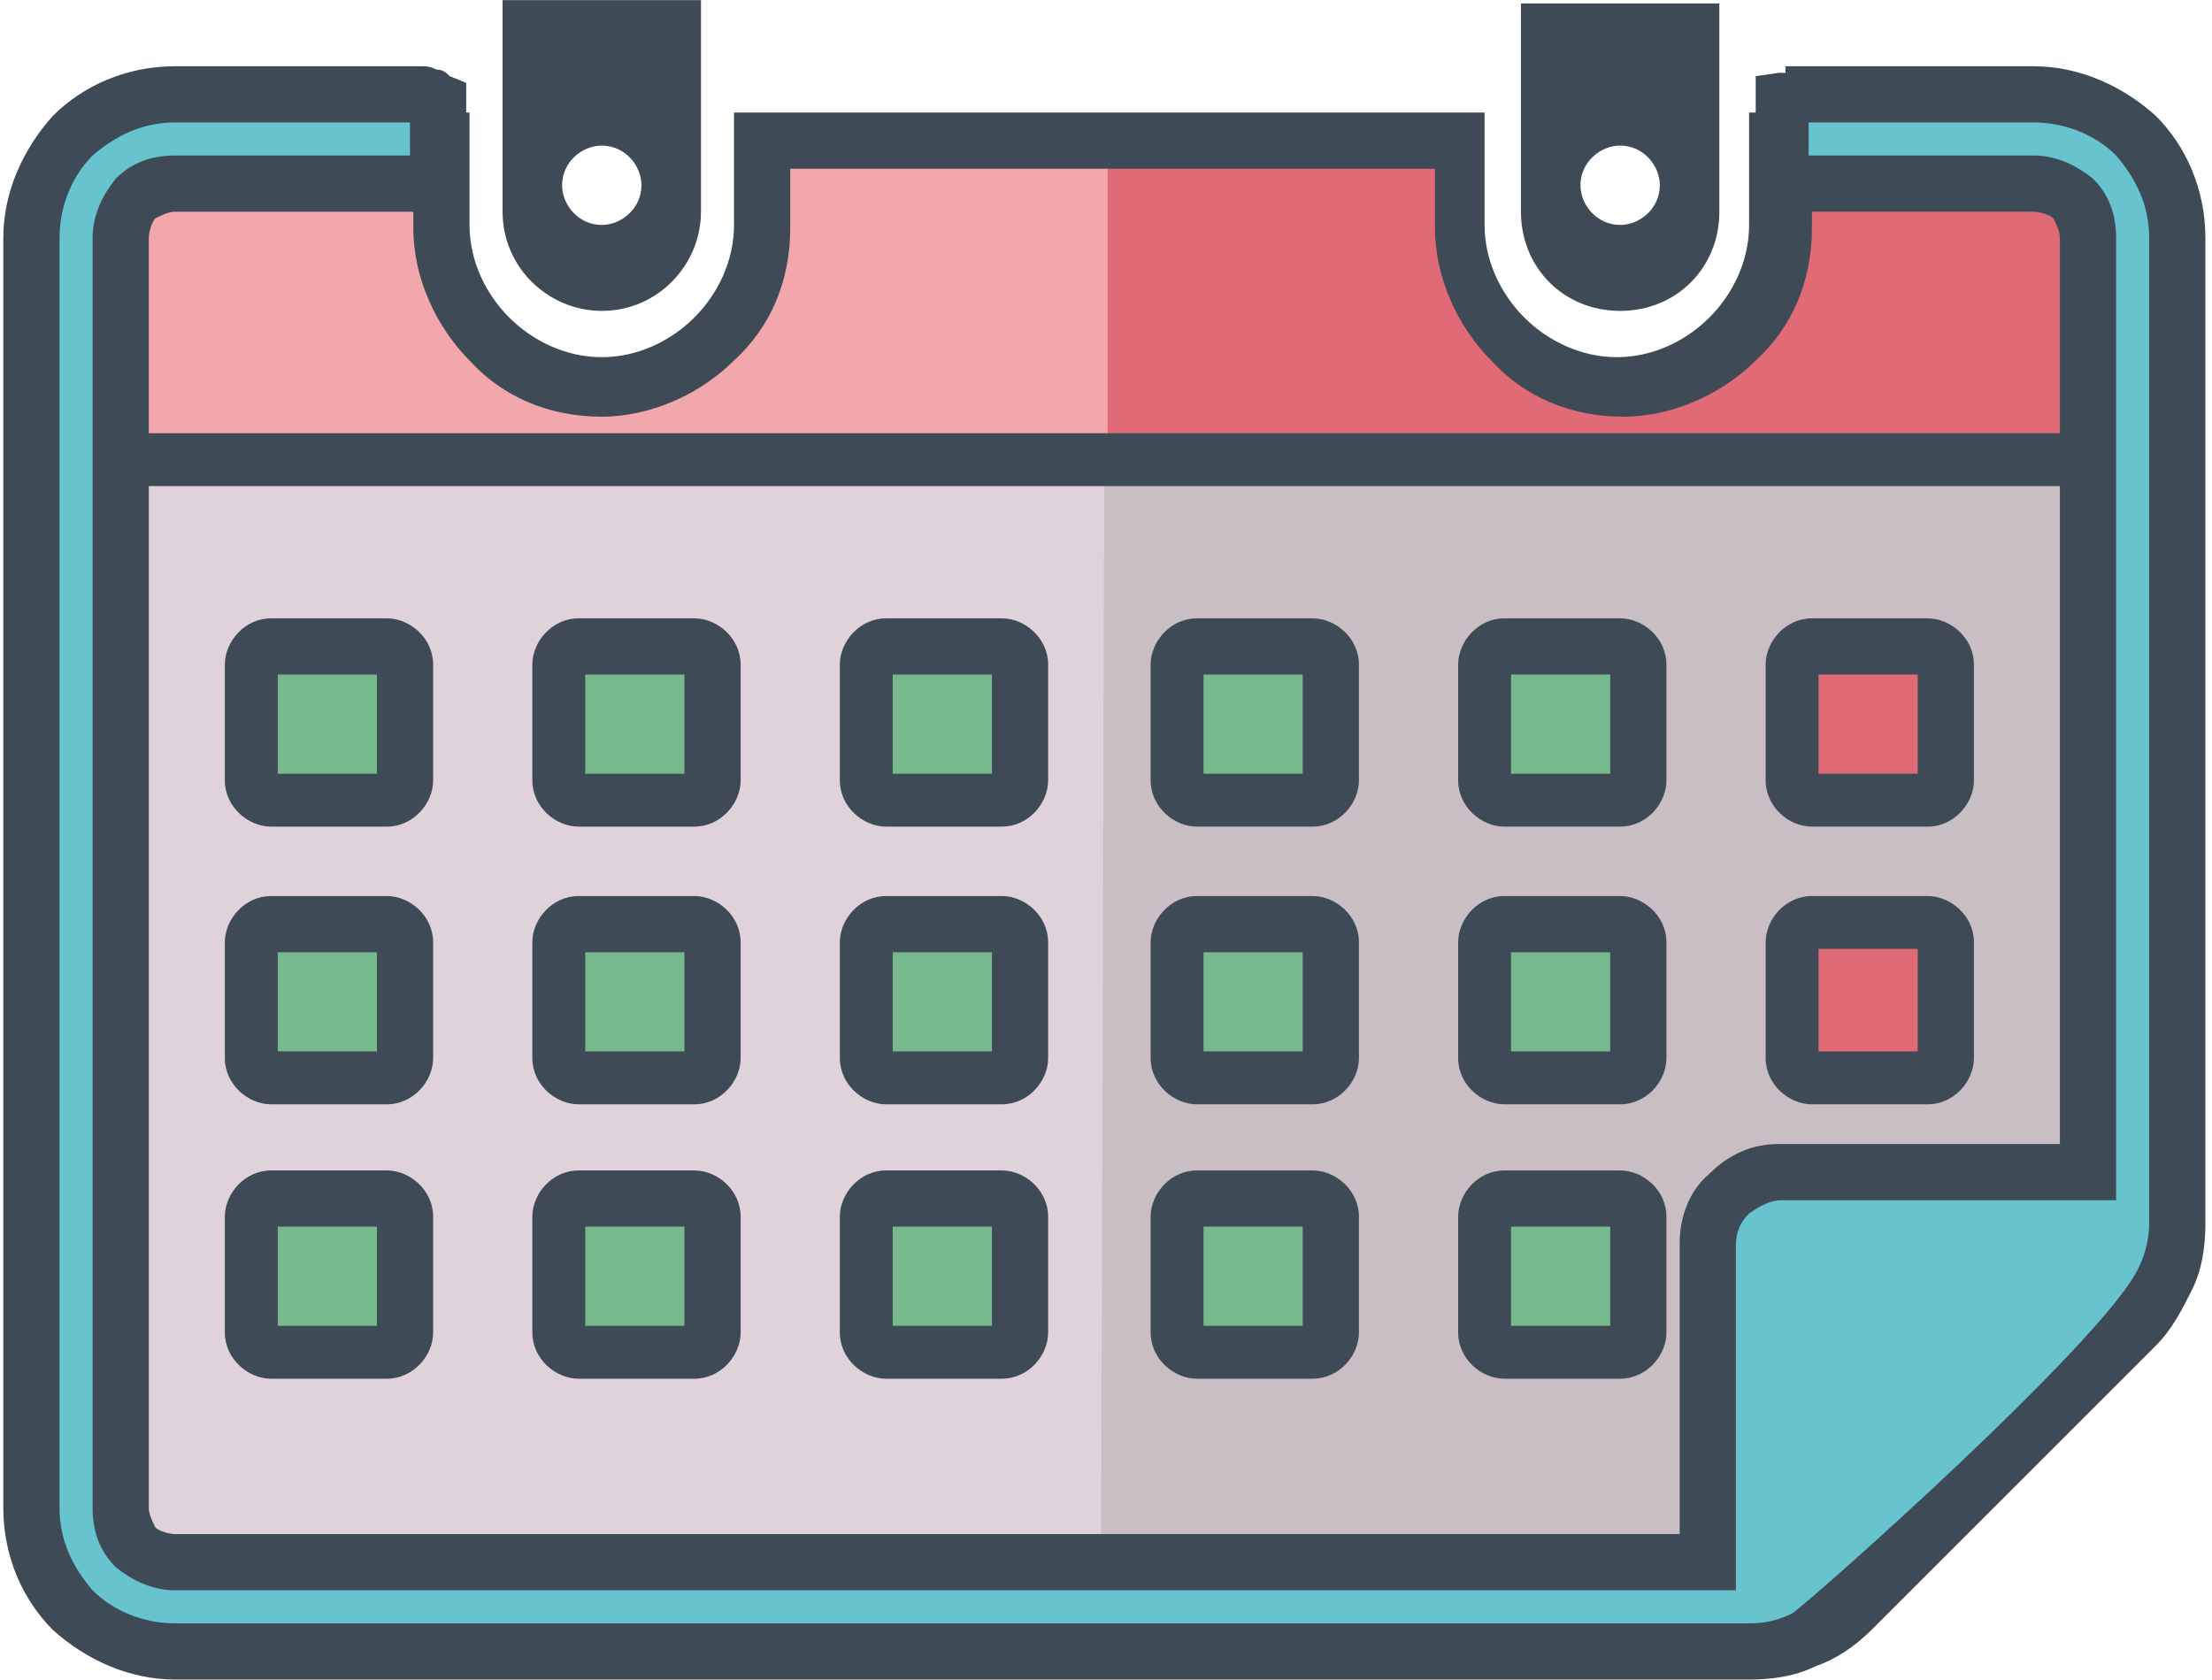 <?xml version="1.0" encoding="UTF-8"?>
<!DOCTYPE svg PUBLIC "-//W3C//DTD SVG 1.1//EN" "http://www.w3.org/Graphics/SVG/1.1/DTD/svg11.dtd">
<!-- Creator: CorelDRAW X6 -->
<svg xmlns="http://www.w3.org/2000/svg" xml:space="preserve" width="6.689mm" height="5.08mm" version="1.1" style="shape-rendering:geometricPrecision; text-rendering:geometricPrecision; image-rendering:optimizeQuality; fill-rule:evenodd; clip-rule:evenodd"
viewBox="0 0 669 508"
 xmlns:xlink="http://www.w3.org/1999/xlink">
 <defs>
  <style type="text/css">
   <![CDATA[
    .str2 {stroke:#302D2D;stroke-width:105.83;stroke-linecap:round;stroke-linejoin:round;stroke-opacity:0.2}
    .str0 {stroke:#302D2D;stroke-width:105.83;stroke-linecap:round;stroke-linejoin:round}
    .str3 {stroke:#302D2D;stroke-width:141.11;stroke-linecap:round;stroke-linejoin:round;stroke-dasharray:423.3 1100.58;stroke-opacity:0.2}
    .str1 {stroke:#302D2D;stroke-width:141.11;stroke-linecap:round;stroke-linejoin:round;stroke-dasharray:423.3 1100.58}
    .fil7 {fill:none;fill-rule:nonzero}
    .fil31 {fill:none;fill-rule:nonzero}
    .fil32 {fill:#DFD2DA}
    .fil33 {fill:#CABEC5}
    .fil35 {fill:#3E4A55;fill-rule:nonzero}
    .fil34 {fill:#75B98D;fill-rule:nonzero}
    .fil19 {fill:#00D9CE;fill-rule:nonzero}
    .fil20 {fill:#04C4D5;fill-rule:nonzero}
    .fil3 {fill:#231F20;fill-rule:nonzero}
    .fil23 {fill:#297391;fill-rule:nonzero}
    .fil14 {fill:#302D2D;fill-rule:nonzero}
    .fil37 {fill:#37474F;fill-rule:nonzero}
    .fil21 {fill:#474747;fill-rule:nonzero}
    .fil22 {fill:#4C4949;fill-rule:nonzero}
    .fil2 {fill:#4C4C4C;fill-rule:nonzero}
    .fil11 {fill:#523C60;fill-rule:nonzero}
    .fil29 {fill:#633900;fill-rule:nonzero}
    .fil13 {fill:#645B75;fill-rule:nonzero}
    .fil0 {fill:#666666;fill-rule:nonzero}
    .fil1 {fill:#697271;fill-rule:nonzero}
    .fil27 {fill:#6DAF75;fill-rule:nonzero}
    .fil25 {fill:#70DDE0;fill-rule:nonzero}
    .fil18 {fill:#71BDC1;fill-rule:nonzero}
    .fil15 {fill:#86CBED;fill-rule:nonzero}
    .fil10 {fill:#92E1B5;fill-rule:nonzero}
    .fil26 {fill:#A0804D;fill-rule:nonzero}
    .fil12 {fill:#A391C3;fill-rule:nonzero}
    .fil24 {fill:#C94C27;fill-rule:nonzero}
    .fil8 {fill:lightgrey;fill-rule:nonzero}
    .fil30 {fill:#E8CF69;fill-rule:nonzero}
    .fil17 {fill:#EBB167;fill-rule:nonzero}
    .fil9 {fill:#EE7046;fill-rule:nonzero}
    .fil5 {fill:#F15A24;fill-rule:nonzero}
    .fil28 {fill:#F2D0D3;fill-rule:nonzero}
    .fil4 {fill:whitesmoke;fill-rule:nonzero}
    .fil16 {fill:#FBB03B;fill-rule:nonzero}
    .fil6 {fill:#FBD260;fill-rule:nonzero}
    .fil39 {fill:#67C3CE;fill-rule:nonzero}
    .fil36 {fill:#E06A75;fill-rule:nonzero}
    .fil38 {fill:#F1A7AC;fill-rule:nonzero}
   ]]>
  </style>
 </defs>
<symbol id="Fm1-25-0" viewBox="14269 -9477 4556 436">
 <polygon class="fil0" points="18216,-9477 18368,-9477 18368,-9041 18216,-9041 "/>
 <polygon class="fil1" points="16105,-9477 18216,-9477 18216,-9041 16105,-9041 "/>
 <polygon class="fil0" points="15829,-9477 16105,-9477 16105,-9041 15829,-9041 "/>
 <polygon class="fil1" points="14874,-9477 15829,-9477 15829,-9041 14874,-9041 "/>
 <polygon class="fil0" points="14613,-9477 14874,-9477 14874,-9041 14613,-9041 14613,-9117 14613,-9402 "/>
 <polygon class="fil2" points="18368,-9477 18824,-9259 18368,-9041 "/>
 <polygon class="fil2" points="14269,-9402 14613,-9402 14613,-9117 14269,-9117 "/>
</symbol>
<symbol id="Fm12-29-0" viewBox="20860 -8459 4714 4815">
 <path class="fil3" d="M24145 -7455c-238,-57 -454,-142 -645,-238 -10,-11 -11,-6 -11,-6 -6,-3 -13,-6 -19,-10 -474,-234 -969,-751 -969,-751l181 656c-2609,203 -1930,1688 -929,2431 17,13 34,26 52,39 17,14 35,27 53,40 17,13 34,26 51,39 17,14 35,27 53,40 17,13 34,26 51,39 17,13 35,27 52,40 17,13 34,26 52,39 17,13 34,26 52,39 17,13 35,27 52,40 17,13 34,26 51,39 17,14 35,27 53,40 17,13 34,26 51,39 18,14 35,27 53,40 17,13 34,26 52,39 17,13 34,26 51,39 17,13 35,27 52,40 17,13 35,27 52,40 17,14 35,27 52,40 17,13 34,26 51,39 17,13 34,27 52,39 17,13 34,26 51,39 18,14 35,27 53,40 17,13 35,26 52,39 17,13 34,26 51,39 17,13 34,26 51,39 17,13 35,27 52,40 17,14 35,27 53,40 17,13 34,26 51,39 17,13 35,27 53,40 17,13 34,26 51,39 17,13 35,27 52,39 17,14 35,27 53,40 17,13 34,26 51,39 17,13 35,27 52,39 17,13 34,26 51,39 17,14 35,27 53,40 17,13 35,27 52,40 17,13 34,26 51,39 17,14 35,27 52,40 17,13 34,26 51,39 17,14 35,27 53,40 17,13 34,26 51,39 17,13 35,27 52,40 15,11 29,22 44,33l73 0c815,0 1475,-660 1475,-1475l0 -1237c-699,-531 -1438,-1097 -1429,-1099z"/>
</symbol>
<symbol id="Fm11-45-0" viewBox="2023 -7080 2330 1497">
 <path class="fil4" d="M2636 -6010l-391 0 0 217 391 0 0 -217zm0 217zm1718 -641l0 639c0,117 -95,212 -212,212l-1906 0c-116,0 -212,-95 -212,-212l0 -639 2330 0z"/>
 <polygon class="fil5" points="4353,-6434 2023,-6434 2023,-6751 4353,-6751 "/>
 <path class="fil4" d="M4353 -6868l0 116 -2330 0 0 -116c0,-116 95,-212 212,-212l1906 0c116,0 212,95 212,212z"/>
 <polygon class="fil6" points="2636,-5793 2244,-5793 2244,-6010 2636,-6010 "/>
</symbol>
<symbol id="Fm0-28-0" viewBox="1872 -21303 8322 8732">
 <path class="fil7 str0" d="M1924 -16937c0,-2382 1839,-4313 4108,-4313 2269,0 4108,1931 4108,4313 0,2382 -1839,4313 -4108,4313 -2269,0 -4108,-1931 -4108,-4313z"/>
</symbol>
<symbol id="Fm6-41-0" viewBox="24107 -17240 693 693">
 <path class="fil8" d="M24107 -16893c0,-192 155,-347 347,-347 191,0 347,155 347,347 0,191 -155,347 -347,347 -192,0 -347,-155 -347,-347z"/>
</symbol>
<symbol id="Fm3-35-0" viewBox="4171 -17021 3009 4004">
 <polygon class="fil4" points="7180,-16628 7180,-13182 6918,-13182 6918,-14601 6918,-14905 6918,-15191 6918,-16628 "/>
 <path class="fil9" d="M6918 -13182l0 165 -2747 0 0 -1888 1097 0c53,150 175,303 448,303l1203 0 0 1420z"/>
 <path class="fil0" d="M6918 -14905l0 303 -1203 0c-273,0 -395,-153 -448,-303l1651 0z"/>
 <path class="fil0" d="M6918 -15191l0 286 -1651 0c-51,-144 -40,-286 -40,-286l1691 0z"/>
 <path class="fil10" d="M6918 -16628l0 1437 -1691 0c0,0 -12,141 40,286l-1097 0 0 -1888 386 0 0 991 296 -167 296 167 0 -991 1769 0 0 165z"/>
 <path class="fil11" d="M4957 -16272l104 -101 -144 -21 -65 -130 -64 130 -144 21 104 101 -24 144 129 -68 129 68 -25 -144zm192 -521l0 991 -296 -167 -296 167 0 -991 592 0z"/>
 <polygon class="fil11" points="5149,-16793 4557,-16793 4557,-17021 5149,-17021 "/>
 <polygon class="fil4" points="5061,-16374 4957,-16272 4982,-16129 4853,-16197 4724,-16129 4749,-16272 4645,-16374 4789,-16395 4853,-16525 4918,-16395 "/>
</symbol>
<symbol id="Fm11-29-0" viewBox="11389 -22221 393 3488">
 <polygon class="fil1" points="11586,-18732 11389,-19153 11433,-19454 11738,-19454 11782,-19153 "/>
 <polygon class="fil12" points="11771,-22017 11771,-20773 11738,-20773 11433,-20773 11400,-20773 11400,-22017 11433,-22017 11738,-22017 "/>
 <polygon class="fil13" points="11738,-19454 11433,-19454 11433,-19666 11738,-19666 "/>
 <polygon class="fil12" points="11738,-19666 11433,-19666 11433,-20773 11738,-20773 "/>
 <polygon class="fil1" points="11738,-22221 11738,-22017 11433,-22017 11433,-22083 11433,-22221 "/>
</symbol>
<symbol id="Fm2-26-0" viewBox="18707 -5856 322 3345">
 <polygon class="fil5" points="19029,-2885 18707,-2885 18707,-5191 19029,-5191 "/>
 <polygon class="fil14" points="19029,-5279 19029,-5191 18707,-5191 18707,-5536 18762,-5536 18974,-5536 19029,-5536 "/>
 <polygon class="fil1" points="19029,-2885 18869,-2511 18707,-2885 "/>
 <polygon class="fil1" points="18974,-5536 18762,-5536 18762,-5856 18974,-5856 "/>
</symbol>
<symbol id="Symbol1" viewBox="16093 -25249 3645 5447">
 <polygon class="fil15" points="19738,-19801 16093,-19801 16093,-25249 19738,-25249 "/>
</symbol>
<symbol id="Fm9-40-0" viewBox="23912 -16686 1715 1715">
 <polygon class="fil1" points="25628,-14971 25337,-15076 25216,-15239 25359,-15382 25522,-15261 "/>
 <polygon class="fil12" points="24167,-16606 24754,-16020 24738,-16004 24594,-15860 24579,-15845 23993,-16431 24008,-16447 24152,-16590 "/>
 <polygon class="fil13" points="25259,-15482 25359,-15382 25216,-15239 25116,-15339 "/>
 <polygon class="fil12" points="24738,-16004 25259,-15482 25116,-15339 24594,-15860 "/>
 <polygon class="fil1" points="24056,-16686 24152,-16590 24008,-16447 23977,-16478 23912,-16542 "/>
</symbol>
<symbol id="Fm1-52-0" viewBox="17935 -9839 7732 8110">
 <path class="fil7 str1" d="M18006 -5784c0,-2201 1699,-3985 3796,-3985 2096,0 3796,1784 3796,3985 0,2201 -1699,3985 -3796,3985 -2096,0 -3796,-1784 -3796,-3985z"/>
</symbol>
<symbol id="Fm2-40-0" viewBox="20422 -19702 5272 5529">
 <path class="fil7 str0" d="M20474 -16937c0,-1498 1156,-2712 2583,-2712 1427,0 2583,1214 2583,2712 0,1498 -1156,2712 -2583,2712 -1426,0 -2583,-1214 -2583,-2712z"/>
</symbol>
<symbol id="Fm0-36-0" viewBox="18969 -21227 8177 8579">
 <path class="fil7 str0" d="M19022 -16937c0,-2340 1807,-4237 4036,-4237 2229,0 4036,1897 4036,4237 0,2340 -1807,4237 -4036,4237 -2229,0 -4036,-1897 -4036,-4237z"/>
</symbol>
<symbol id="Fm5-39-0" viewBox="23820 -17439 1612 2569">
 <path class="fil16" d="M25432 -16527c0,199 -106,412 -257,676 -127,222 -110,414 -110,414l-189 0 147 -939 -105 0 -79 165 -60 -165 -73 163 -80 -163 -80 163 -74 -163 -60 165 -79 -165 -105 0 147 939 -189 0c0,0 17,-192 -110,-414 -151,-265 -257,-477 -257,-676 0,-199 24,-913 806,-913 782,0 806,713 806,913z"/>
 <polygon class="fil4" points="24142,-15297 24142,-15436 24187,-15436 24376,-15436 24876,-15436 25065,-15436 25110,-15436 25110,-15020 25026,-15020 24226,-15020 24142,-15020 24142,-15163 "/>
 <polygon class="fil1" points="25026,-14870 24226,-14870 24226,-15020 25026,-15020 "/>
 <polygon class="fil16" points="25023,-16375 24876,-15436 24376,-15436 24229,-16375 24334,-16375 24412,-16210 24473,-16375 24546,-16212 24626,-16375 24706,-16212 24780,-16375 24840,-16210 24918,-16375 "/>
</symbol>
<symbol id="Fm12-31-0" viewBox="22318 -12737 1338 2111">
 <path class="fil4" d="M23655 -11932l0 701c0,155 -59,310 -178,429 -118,118 -273,177 -429,177l-125 0c-155,0 -310,-59 -429,-177 -118,-119 -177,-273 -177,-429l0 -701 669 0 669 0z"/>
 <path class="fil17" d="M23655 -12373l0 441 -669 0 0 -127 83 0 0 -331 -83 0 0 -346 305 0c93,0 186,35 257,107 71,71 107,164 107,257z"/>
 <polygon class="fil10" points="23070,-12059 22987,-12059 22987,-12390 23070,-12390 "/>
 <path class="fil17" d="M22987 -12059l0 127 -669 0 0 -441c0,-93 36,-186 107,-257 71,-71 164,-107 257,-107l305 0 0 346 -83 0 0 331 83 0z"/>
 <polygon class="fil10" points="22987,-12059 22904,-12059 22904,-12390 22987,-12390 "/>
</symbol>
<symbol id="Fm1-60-0" viewBox="3822 -9291 6871 7138">
 <path class="fil7 str1" d="M3892 -5716c0,-1951 1507,-3533 3365,-3533 1858,0 3365,1582 3365,3533 0,1951 -1507,3533 -3365,3533 -1858,0 -3365,-1582 -3365,-3533z"/>
</symbol>
<symbol id="Fm0-58-0" viewBox="3161 -10014 8193 8596">
 <path class="fil7 str0" d="M3214 -5716c0,-2344 1810,-4245 4044,-4245 2233,0 4044,1901 4044,4245 0,2344 -1810,4245 -4044,4245 -2233,0 -4044,-1900 -4044,-4245z"/>
</symbol>
<symbol id="Fm1-38-0" viewBox="19628 -20506 6858 7120">
 <path class="fil7 str1" d="M19699 -16937c0,-1947 1504,-3526 3359,-3526 1855,0 3359,1579 3359,3526 0,1947 -1504,3526 -3359,3526 -1855,0 -3359,-1579 -3359,-3526z"/>
</symbol>
<symbol id="Fm2-32-0" viewBox="3350 -19751 5365 5627">
 <path class="fil7 str0" d="M3403 -16937c0,-1525 1177,-2760 2629,-2760 1452,0 2629,1236 2629,2760 0,1525 -1177,2760 -2629,2760 -1452,0 -2629,-1236 -2629,-2760z"/>
</symbol>
<symbol id="Fm0-19-0" viewBox="148795 -117979 9758 9758">
 <path class="fil18" d="M157540 -116076c-1644,-2135 -4707,-2534 -6842,-890 -2135,1644 -2533,4707 -889,6842 1644,2135 4707,2533 6842,890 2135,-1644 2533,-4707 890,-6842z"/>
</symbol>
<symbol id="Fm0-23-0" viewBox="12929 -8633 6664 3510">
 <path class="fil0" d="M19154 -5754l0 -2248c0,-161 -132,-292 -292,-292l-4004 0 -731 0 -468 0c-161,0 -292,132 -292,292l0 2248c0,161 132,292 292,292l468 0 731 0 4004 0c161,0 292,-131 292,-292zm438 -2587l0 2926c0,161 -132,292 -292,292l-6079 0c-161,0 -292,-132 -292,-292l0 -2926c0,-161 132,-292 292,-292l6079 0c161,0 292,132 292,292z"/>
 <path class="fil2" d="M19154 -8002l0 2248c0,161 -132,292 -292,292l-4004 0 0 -1261 0 -312 0 -1261 4004 0c161,0 292,131 292,292z"/>
 <polygon class="fil1" points="14858,-5462 14127,-5462 14127,-6722 14858,-6722 "/>
 <polygon class="fil19" points="14858,-6722 14127,-6722 14127,-7034 14858,-7034 "/>
 <polygon class="fil1" points="14858,-7034 14127,-7034 14127,-8294 14858,-8294 "/>
 <path class="fil2" d="M14127 -6722l0 1261 -468 0c-161,0 -292,-131 -292,-292l0 -2248c0,-161 132,-292 292,-292l468 0 0 1261 0 312z"/>
</symbol>
<symbol id="Fm7-36-0" viewBox="14769 -15591 3648 3648">
 <path class="fil4" d="M17898 -13767c0,-720 -584,-1304 -1304,-1304 -720,0 -1304,584 -1304,1304 0,720 584,1304 1304,1304 720,0 1304,-584 1304,-1304zm-1304 -1824c1008,0 1824,816 1824,1824 0,1008 -816,1824 -1824,1824 -1008,0 -1824,-816 -1824,-1824 0,-1008 816,-1824 1824,-1824z"/>
 <path class="fil5" d="M16593 -15071c720,0 1304,584 1304,1304 0,720 -584,1304 -1304,1304 -720,0 -1304,-584 -1304,-1304 0,-720 584,-1304 1304,-1304z"/>
</symbol>
<symbol id="Fm3-28-0" viewBox="15448 -6147 2465 3927">
 <polygon class="fil16" points="17913,-5547 17913,-2219 15448,-2219 15448,-5547 16087,-5547 16087,-5162 15733,-5162 15733,-2604 17628,-2604 17628,-5162 17274,-5162 17274,-5547 "/>
 <path class="fil20" d="M16228 -4778l-280 0 0 280 280 0 0 -280zm0 280zm0 222l-280 0 0 280 280 0 0 -280zm0 281zm0 222l-280 0 0 280 280 0 0 -280zm0 280zm0 222l-280 0 0 280 280 0 0 -280zm0 280zm1401 -2173l0 2557 -1895 0 0 -2557 354 0 0 62 593 0 594 0 0 -62 354 0z"/>
 <polygon class="fil1" points="17274,-5162 17274,-5100 16681,-5100 16087,-5100 16087,-5162 "/>
 <polygon class="fil1" points="17274,-5162 16087,-5162 16087,-5547 17274,-5547 "/>
 <path class="fil1" d="M16754 -5930c0,-41 -33,-74 -74,-74 -40,0 -73,33 -73,74 0,40 33,74 73,74 41,0 74,-33 74,-74zm520 220l0 164 -1187 0 0 -164 339 0c0,0 -34,-436 254,-436 289,0 255,436 255,436l339 0z"/>
 <path class="fil14" d="M16681 -6004c41,0 74,33 74,74 0,40 -33,74 -74,74 -40,0 -73,-33 -73,-74 0,-41 33,-74 73,-74z"/>
 <polygon class="fil4" points="16228,-2989 15947,-2989 15947,-3270 16228,-3270 "/>
 <polygon class="fil4" points="16228,-3492 15947,-3492 15947,-3772 16228,-3772 "/>
 <polygon class="fil4" points="16228,-3995 15947,-3995 15947,-4275 16228,-4275 "/>
 <polygon class="fil5" points="16228,-4498 15947,-4498 15947,-4778 16228,-4778 "/>
</symbol>
<symbol id="Fm7-71-0" viewBox="21591 -16087 2392 2392">
 <path class="fil20" d="M21830 -14493l280 0c-22,-101 -35,-208 -40,-319l-317 0c9,113 35,219 76,319zm280 -797l-280 0c-41,99 -68,206 -76,319l317 0c5,-111 18,-219 40,-319zm230 1334c-78,-102 -142,-231 -189,-377l-238 0c103,162 251,293 427,377zm-188 -1493c46,-146 110,-275 188,-377 -175,83 -323,215 -427,377l239 0zm555 0l0 -468c-164,44 -305,220 -391,468l391 0zm0 479l0 -319 -436 0c-22,99 -37,206 -41,319l477 0zm0 478l0 -319 -477 0c5,113 19,219 41,319l436 0zm0 628l0 -468 -391 0c86,248 227,424 391,468zm549 -468l-391 0 0 468c165,-44 305,-220 391,-468zm-391 -1117l391 0c-86,-248 -226,-424 -391,-468l0 468zm477 638l-477 0 0 319 436 0c23,-100 37,-206 41,-319zm-477 -159l477 0c-5,-113 -18,-220 -41,-319l-436 0 0 319zm794 638l-238 0c-47,146 -112,274 -189,377 175,-83 323,-215 427,-377zm-238 -1117l238 0c-104,-162 -251,-293 -427,-377 78,102 142,231 189,377zm397 638l-317 0c-5,111 -18,218 -40,319l280 0c41,-100 68,-206 76,-319zm-317 -159l317 0c-8,-113 -35,-220 -76,-319l-280 0c22,100 35,208 40,319zm480 0l0 159 -3 0c-39,597 -516,1074 -1114,1113l0 3 -159 0 0 -3c-597,-39 -1074,-516 -1114,-1113l-2 0 0 -159 2 0c40,-597 517,-1074 1114,-1114l0 -2 159 0 0 2c597,40 1075,517 1114,1114l3 0z"/>
</symbol>
<symbol id="Fm2-62-0" viewBox="4617 -8486 5282 5540">
 <path class="fil7 str0" d="M4670 -5716c0,-1500 1159,-2717 2588,-2717 1429,0 2588,1216 2588,2717 0,1500 -1159,2717 -2588,2717 -1429,0 -2588,-1216 -2588,-2717z"/>
</symbol>
<symbol id="Fm10-27-0" viewBox="2965 -21024 3378 1978">
 <polygon class="fil4" points="6343,-19703 6343,-19384 6198,-19331 6198,-19684 6198,-19730 "/>
 <path class="fil11" d="M5935 -20928l407 1225 -145 -53 0 26 -4 -1c-9,-51 -33,-100 -73,-139 -30,-30 -65,-51 -102,-63l-189 -861c-167,-50 -219,-230 -219,-230l324 96z"/>
 <polygon class="fil4" points="6343,-19703 6198,-19730 6198,-19756 "/>
 <path class="fil9" d="M6016 -19361l0 -272c0,-49 -19,-98 -56,-135 -37,-37 -86,-56 -135,-56l-585 0c-49,0 -98,19 -135,56 -37,37 -56,86 -56,135l0 81c0,98 37,195 112,270 75,74 172,112 270,112l394 0c49,0 98,-19 135,-56 37,-37 56,-86 56,-135zm183 29l0 22c0,67 -26,135 -77,186 -52,51 -119,77 -186,77l-543 0c-135,0 -269,-51 -372,-154 -103,-103 -154,-237 -154,-372l0 -109c14,11 21,19 21,19l0 -124c13,-30 32,-59 56,-84 51,-51 119,-77 186,-77l806 0c28,0 57,5 84,14l39 177 136 25c3,15 4,31 4,47l0 353z"/>
 <path class="fil9" d="M6194 -19731l-136 -25 -39 -177c37,12 72,34 102,63 39,39 64,88 73,139z"/>
 <path class="fil20" d="M6016 -19632l0 272c0,49 -19,98 -56,135 -37,37 -86,56 -135,56l-394 0c-98,0 -195,-37 -270,-112 -74,-75 -112,-172 -112,-270l0 -81c0,-49 19,-98 56,-135 37,-37 86,-56 135,-56l585 0c49,0 98,19 135,56 37,37 56,86 56,135z"/>
 <path class="fil4" d="M4887 -19786l0 124c0,0 -7,-8 -21,-19l0 -3c0,-35 7,-70 21,-102z"/>
 <path class="fil17" d="M4887 -19788l0 2c-14,33 -21,67 -21,102l0 3c-35,-29 -111,-80 -213,-80 -101,0 -177,50 -212,79l0 -2c0,-35 -7,-71 -22,-104 0,0 93,-99 234,-99 141,0 234,99 234,99z"/>
 <path class="fil9" d="M4258 -19552l0 -81c0,-49 -18,-98 -56,-135 -37,-37 -86,-56 -135,-56l-585 0c-49,0 -98,19 -135,56 -37,37 -56,86 -56,135l0 272c0,49 19,98 56,135 37,37 86,56 135,56l394 0c98,0 195,-37 270,-112 75,-75 112,-172 112,-270zm183 -131l0 110c0,135 -52,269 -154,372 -103,102 -237,154 -372,154l-543 0c-67,0 -135,-26 -186,-77 -51,-52 -77,-119 -77,-186l0 -22 0 -353c0,-16 1,-31 4,-47l136 -25 39 -177c27,-9 55,-14 84,-14l806 0c67,0 134,26 186,77 24,24 43,52 55,82l0 125c0,0 8,-8 22,-19z"/>
 <path class="fil4" d="M4441 -19684l0 2c-14,12 -22,19 -22,19l0 -125c14,33 22,68 22,104z"/>
 <path class="fil20" d="M4258 -19632l0 81c0,98 -37,195 -112,270 -74,74 -172,112 -270,112l-394 0c-49,0 -98,-19 -135,-56 -37,-37 -56,-86 -56,-135l0 -272c0,-49 19,-98 56,-135 37,-37 86,-56 135,-56l585 0c49,0 98,19 135,56 37,37 56,86 56,135z"/>
 <path class="fil11" d="M3372 -20928l324 -96c0,0 -53,180 -219,230l-189 861c-37,13 -72,34 -102,63 -39,39 -64,88 -73,139l-4 1 0 -26 -145 53 407 -1225z"/>
 <path class="fil9" d="M3288 -19933l-39 177 -136 25c9,-51 33,-100 73,-139 30,-30 65,-51 102,-63z"/>
 <polygon class="fil4" points="3109,-19684 3109,-19331 2965,-19384 2965,-19703 3109,-19730 "/>
 <polygon class="fil4" points="3109,-19756 3109,-19730 2965,-19703 "/>
</symbol>
<symbol id="Fm4-30-0" viewBox="11433 -25495 9917 8259">
 <path class="fil4" d="M16623 -18921c0,-128 -104,-232 -232,-232 -128,0 -232,104 -232,232 0,128 104,232 232,232 128,0 232,-104 232,-232zm4727 -489l0 634c0,340 -278,619 -619,619l-3549 0 -1583 0 -3548 0c-340,0 -619,-278 -619,-619l0 -634 9913 0 4 0z"/>
 <path class="fil21" d="M20786 -24845l-8790 0 0 4915 8790 0 0 -4915zm0 4915zm564 -4946l0 5466 -4 0 -9913 0 0 -5466c0,-340 278,-619 619,-619l8680 0c340,0 619,278 619,619z"/>
 <polygon class="fil20" points="20786,-19930 11996,-19930 11996,-24845 20786,-24845 "/>
 <path class="fil4" d="M18080 -17236l-1688 0 -1689 0c681,-278 897,-922 897,-922l1583 0c0,0 217,643 897,922z"/>
 <path class="fil5" d="M16391 -19153c128,0 232,104 232,232 0,128 -104,232 -232,232 -128,0 -232,-104 -232,-232 0,-128 104,-232 232,-232z"/>
</symbol>
<symbol id="Fm10-24-0" viewBox="21107 -10144 3429 3250">
 <polygon class="fil20" points="24536,-8573 24536,-7907 24464,-7907 24309,-7907 24309,-8573 "/>
 <polygon class="fil22" points="24309,-7907 24309,-7780 23843,-7780 23843,-8700 23928,-8700 24229,-8700 24309,-8700 24309,-8573 "/>
 <path class="fil5" d="M24230 -8739c0,12 -1,25 -1,38l-301 0c0,-13 2,-26 2,-38 0,-611 -495,-1105 -1105,-1105 -611,0 -1105,495 -1105,1105 0,12 1,25 2,38l-301 0c0,-13 -1,-26 -1,-38 0,-777 629,-1406 1405,-1406 776,0 1406,629 1406,1406z"/>
 <polygon class="fil19" points="23872,-7033 23872,-6895 23268,-6895 23268,-7171 23872,-7171 "/>
 <polygon class="fil22" points="21799,-8700 21799,-7780 21334,-7780 21334,-7907 21334,-8573 21334,-8700 21420,-8700 21721,-8700 "/>
 <polygon class="fil20" points="21334,-7907 21107,-7907 21107,-8573 21334,-8573 "/>
</symbol>
<symbol id="Fm7-41-0" viewBox="29820 -15603 4006 3901">
 <path class="fil3" d="M33793 -13589c-8,-7 -17,-14 -26,-20 -8,-7 -17,-14 -26,-20 -8,-7 -17,-14 -26,-20 -8,-7 -17,-14 -26,-20 -8,-7 -17,-14 -26,-20 -8,-7 -17,-14 -26,-20 -8,-7 -17,-14 -26,-20 -9,-7 -17,-14 -27,-20 -8,-7 -17,-14 -26,-20 -8,-7 -17,-14 -26,-20 -8,-7 -17,-14 -26,-20 -8,-7 -17,-14 -26,-20 -8,-7 -17,-14 -26,-20 -8,-7 -17,-14 -26,-20 -8,-7 -17,-14 -26,-20 -8,-7 -17,-14 -26,-20 -8,-7 -17,-14 -26,-20 -8,-7 -17,-14 -26,-20 -8,-7 -17,-14 -26,-20 -8,-7 -17,-14 -26,-20 -8,-7 -17,-14 -26,-20 -8,-7 -17,-14 -26,-20 -8,-7 -17,-14 -26,-20 -8,-7 -17,-14 -26,-20 -8,-7 -17,-14 -26,-20 -8,-7 -17,-14 -26,-20 -8,-7 -17,-14 -26,-20 -8,-7 -17,-14 -26,-20 -8,-7 -17,-14 -26,-20 -9,-7 -17,-14 -26,-20 -8,-7 -17,-14 -26,-20 -8,-7 -17,-14 -26,-20 -8,-7 -17,-14 -26,-20 -8,-7 -17,-14 -26,-20 -8,-7 -17,-14 -26,-20 -8,-7 -17,-14 -26,-20 -8,-7 -17,-14 -26,-20 -9,-7 -17,-14 -27,-20 -8,-7 -17,-14 -26,-20 -8,-7 -17,-14 -26,-20 -8,-7 -17,-14 -26,-20 -8,-7 -17,-14 -26,-20 -8,-7 -17,-14 -26,-20 -8,-7 -17,-14 -26,-20 -8,-7 -17,-14 -26,-20 -8,-7 -17,-14 -26,-20 -8,-7 -17,-14 -26,-20 -8,-7 -17,-14 -26,-20 -8,-7 -17,-14 -26,-20 -8,-7 -17,-14 -26,-20 -8,-7 -17,-14 -26,-20 -8,-7 -17,-14 -26,-20 -9,-7 -17,-14 -26,-20 -8,-7 -17,-14 -26,-20 -8,-7 -17,-14 -26,-20 -8,-7 -17,-14 -26,-20 -8,-7 -17,-14 -26,-20 -9,-7 -17,-14 -26,-20 -8,-7 -17,-14 -26,-20 -8,-7 -17,-14 -26,-20 -8,-7 -17,-14 -26,-20 -8,-7 -17,-14 -26,-20 -8,-7 -17,-14 -26,-20 -9,-7 -17,-14 -26,-20 -8,-7 -17,-14 -26,-20 -8,-7 -17,-14 -26,-20 -8,-7 -17,-14 -26,-20 -8,-7 -17,-14 -26,-20 -9,-7 -17,-14 -27,-20 -8,-7 -17,-14 -26,-20 -8,-7 -17,-14 -26,-20 -8,-7 -17,-14 -26,-20 -8,-7 -17,-14 -26,-20 -8,-7 -17,-14 -26,-20 -9,-7 -17,-14 -26,-20 -8,-7 -17,-14 -26,-20 -8,-7 -17,-14 -26,-20 -8,-7 -17,-14 -26,-20 -8,-7 -17,-14 -26,-20 -9,-7 -17,-14 -26,-20 -8,-7 -17,-14 -26,-20 -8,-7 -17,-14 -26,-20 -8,-7 -17,-14 -26,-20 -8,-7 -17,-14 -26,-20 -8,-7 -17,-14 -26,-20 -8,-7 -17,-14 -26,-20 -8,-7 -17,-14 -26,-20 -8,-7 -17,-14 -26,-20 -8,-7 -17,-14 -26,-20 -8,-7 -17,-14 -26,-20 -8,-7 -17,-14 -26,-20 -8,-7 -17,-14 -26,-20 -8,-7 -17,-14 -26,-20 -8,-7 -17,-14 -26,-20 -8,-7 -17,-14 -26,-20 -8,-7 -17,-14 -26,-20 -8,-7 -17,-14 -26,-20 -71,-60 -169,-83 -264,-83 -327,0 -621,164 -847,378 -73,73 -322,310 -322,412 0,26 20,55 46,67 7,8 16,15 26,20 7,8 16,15 26,20 7,8 16,15 26,20 7,8 16,15 26,20 7,8 16,15 26,20 7,8 16,15 26,20 7,8 16,15 26,20 7,8 16,15 26,20 7,8 16,15 26,20 7,8 16,15 26,20 7,8 16,15 26,20 7,8 16,15 26,20 7,8 16,15 26,20 7,8 16,15 26,20 7,8 16,15 26,20 5,5 10,10 16,14l-139 349c-40,96 -232,559 -232,830 0,121 45,204 120,254 8,7 17,14 26,20 8,7 17,14 26,20 8,7 17,14 26,20 8,7 17,14 26,20 8,7 17,14 26,20 8,7 17,14 26,20 8,7 17,14 26,20 8,7 17,14 26,20 8,7 17,14 26,20 8,7 17,14 26,20 8,7 17,14 26,20 8,7 17,14 26,20 8,7 17,14 26,20 8,7 17,14 26,20 8,7 17,14 26,20 8,7 17,14 26,20 8,7 17,14 26,20 8,7 17,14 26,20 8,7 17,14 26,20 8,7 17,14 26,20 8,7 17,14 26,20 8,7 17,14 26,20 8,7 17,14 26,20 8,7 17,14 26,20 8,7 17,14 26,20 8,7 17,14 26,20 8,7 17,14 26,20 8,7 17,14 26,20 8,7 17,14 26,20 8,7 17,14 26,20 8,7 17,14 26,20 8,7 17,14 26,20 8,7 17,14 26,20 8,7 17,14 26,20 8,7 17,14 26,20 8,7 17,14 26,20 8,7 17,14 26,20 8,7 17,14 26,20 8,7 17,14 26,20 8,7 17,14 26,20 8,7 17,14 26,20 8,7 17,14 26,20 8,7 17,14 26,20 8,7 17,14 26,20 8,7 17,14 26,20 8,7 17,14 26,20 8,7 17,14 26,20 8,7 17,14 26,20 8,7 17,14 26,20 8,7 17,14 26,20 8,7 17,14 26,20 8,7 17,14 26,20 8,7 17,14 26,20 8,7 17,14 26,20 8,7 17,14 26,20 8,7 17,14 26,20 8,7 17,14 26,20 8,7 17,14 26,20 8,7 17,14 26,20 8,7 17,14 26,20 8,7 17,14 26,20 8,7 17,14 26,20 8,7 17,14 26,20 8,7 17,14 26,20 8,7 17,14 26,20 2,2 4,3 7,5l616 0c815,0 1475,-660 1475,-1475l0 -387c-2,-1 -4,-3 -6,-4 -8,-7 -17,-14 -26,-20z"/>
</symbol>
<symbol id="Fm5-37-0" viewBox="12178 -16618 4893 4934">
 <path class="fil3" d="M17031 -14862c-9,-7 -17,-14 -26,-20 -9,-6 -17,-13 -26,-20 -9,-7 -17,-14 -26,-20 -9,-7 -17,-14 -26,-20 -9,-7 -17,-14 -26,-20 -9,-7 -17,-14 -26,-20 -9,-7 -17,-14 -26,-20 -9,-7 -17,-13 -26,-20 -9,-7 -17,-14 -26,-20 -9,-7 -17,-14 -26,-20 -9,-7 -17,-13 -26,-20 -9,-7 -17,-14 -26,-20 -9,-7 -17,-14 -26,-20 -9,-7 -17,-14 -26,-20 -9,-7 -17,-14 -26,-20 -9,-7 -17,-13 -26,-20 -9,-7 -17,-14 -26,-20 -9,-7 -17,-14 -26,-20 -9,-7 -17,-14 -26,-20 -9,-6 -17,-13 -26,-20 -9,-7 -17,-14 -26,-20 -9,-7 -17,-13 -26,-20 -9,-7 -17,-14 -26,-20 -9,-7 -17,-14 -26,-20 -9,-7 -17,-14 -26,-20 -9,-7 -17,-14 -26,-20 -9,-7 -17,-14 -26,-20 -9,-7 -17,-13 -26,-20 -9,-7 -17,-14 -26,-20 -9,-7 -17,-14 -26,-20 -9,-6 -17,-13 -26,-20 -9,-7 -17,-14 -26,-20 -9,-7 -17,-14 -26,-20 -9,-7 -17,-14 -26,-20 -9,-7 -17,-14 -26,-20 -9,-7 -17,-14 -26,-20 -9,-7 -17,-14 -26,-20 -9,-7 -17,-14 -26,-20 -9,-7 -17,-14 -26,-20 -9,-7 -17,-14 -26,-20 -9,-7 -17,-14 -26,-20 -9,-7 -17,-13 -26,-20 -9,-7 -17,-14 -26,-20 -9,-7 -17,-14 -26,-20 -9,-7 -17,-13 -26,-20 -9,-7 -17,-14 -26,-20 -9,-7 -17,-13 -26,-20 -9,-7 -17,-14 -26,-20 -9,-7 -17,-14 -26,-20 -9,-7 -17,-14 -26,-20 -9,-6 -17,-13 -26,-20 -9,-7 -17,-14 -26,-20 -9,-7 -17,-14 -26,-20 -9,-7 -17,-14 -26,-20 -9,-7 -17,-14 -26,-20 -9,-6 -17,-13 -26,-20 -9,-7 -17,-14 -26,-20 -9,-7 -17,-14 -26,-20 -9,-7 -17,-14 -26,-20 -9,-7 -17,-14 -26,-20 -9,-7 -17,-14 -26,-20 -9,-7 -17,-14 -26,-20 -9,-7 -17,-14 -26,-20 -9,-7 -17,-14 -26,-20 -9,-7 -17,-14 -26,-20 -9,-7 -17,-14 -26,-20 -9,-7 -17,-13 -26,-20 -9,-7 -17,-14 -26,-20 -9,-7 -17,-14 -26,-20 -9,-7 -17,-14 -26,-20 -9,-7 -17,-13 -26,-20 -9,-7 -18,-14 -28,-21 -63,-47 -130,-90 -202,-127 -253,-130 -539,-195 -857,-195 -410,0 -760,92 -1047,277 -288,185 -510,450 -666,797 -128,283 -192,581 -192,894 0,281 54,542 162,784 86,191 214,360 383,506 26,23 54,44 82,65 9,7 18,13 26,20 9,7 18,13 26,20 8,7 17,13 26,19 9,7 18,14 27,20 8,7 17,13 26,20 9,7 18,13 26,20 9,7 17,13 26,20 9,7 17,13 26,20 9,7 17,13 26,20 9,7 18,13 26,20 9,7 17,13 26,20 9,7 18,13 27,20 9,7 17,13 26,20 9,7 17,13 26,20 9,7 17,13 26,20 9,7 17,13 26,20 9,7 17,13 26,20 9,7 18,14 27,20 8,7 17,13 25,19 9,7 18,14 27,20 9,7 17,13 26,20 9,7 17,13 26,20 9,7 18,13 26,20 9,7 17,13 26,20 9,7 17,13 26,20 9,7 18,13 26,20 8,7 17,13 26,20 9,7 18,14 27,20 9,7 17,13 26,20 9,7 17,13 26,20 9,7 17,13 26,20 9,7 18,13 26,20 9,7 17,13 26,20 8,7 17,13 26,20 9,7 18,14 27,20 8,7 17,13 26,20 9,7 18,13 26,20 9,7 17,13 26,20 9,7 17,13 26,20 9,7 17,13 26,20 9,7 17,13 26,20 9,7 17,13 26,20 9,7 18,13 26,20 9,7 17,13 26,20 9,7 17,13 26,20 9,7 18,13 26,20 9,7 17,13 26,20 9,7 18,13 26,20 9,7 18,13 26,20 8,7 17,13 26,20 9,7 18,13 26,20 9,7 17,13 26,20 9,7 17,13 26,20 9,7 18,13 26,20 9,7 17,13 26,20 9,7 17,13 26,20 9,7 18,13 27,20 9,7 17,13 26,20 9,7 18,14 27,20 9,7 17,13 26,20 9,7 17,13 26,20 9,7 18,13 26,20 9,7 17,13 26,20 9,7 17,13 26,20 9,7 17,13 26,20 9,7 18,13 26,20 9,7 17,13 26,20 9,7 18,13 26,20 9,7 17,13 26,20 9,7 17,13 26,20 9,7 18,13 26,20 9,7 17,13 26,20 9,7 18,14 27,20 8,7 17,13 26,19 9,7 18,14 27,20 9,7 17,13 26,20 9,7 17,13 26,20 9,7 17,13 26,20 9,7 17,13 26,20 9,7 17,13 26,20 7,6 15,12 23,17l673 0c815,0 1475,-660 1475,-1475l0 -1672c-5,-4 -9,-7 -14,-11 -9,-7 -17,-14 -26,-20z"/>
</symbol>
<symbol id="Fm3-33-0" viewBox="29061 -24557 4782 4776">
 <path class="fil3" d="M33813 -22676c-9,-7 -17,-13 -26,-20 -9,-7 -17,-13 -26,-20 -9,-7 -17,-13 -26,-20 -9,-7 -18,-14 -27,-20 -9,-7 -17,-13 -26,-20 -9,-7 -17,-13 -26,-20 -9,-7 -17,-14 -26,-20 -9,-7 -17,-13 -26,-20 -9,-7 -17,-13 -26,-20 -9,-7 -17,-13 -26,-20 -9,-7 -17,-13 -26,-20 -9,-7 -17,-13 -26,-20 -9,-7 -17,-13 -26,-20 -9,-7 -17,-13 -26,-20 -9,-7 -17,-13 -26,-20 -9,-7 -18,-14 -27,-20 -9,-7 -17,-13 -26,-20 -9,-7 -17,-13 -26,-20 -9,-7 -17,-13 -26,-20 -9,-7 -17,-13 -26,-20 -9,-7 -18,-14 -27,-20 -9,-7 -17,-13 -26,-20 -9,-7 -17,-13 -26,-20 -9,-7 -17,-13 -26,-20 -9,-7 -17,-13 -26,-20 -9,-7 -17,-13 -26,-20 -9,-7 -17,-13 -26,-20 -9,-7 -17,-13 -26,-20 -9,-7 -17,-13 -26,-20 -9,-7 -18,-14 -26,-20 -9,-7 -17,-13 -26,-20 -9,-7 -17,-14 -26,-20 -9,-7 -17,-13 -26,-20 -9,-7 -17,-13 -26,-20 -9,-7 -18,-14 -27,-20 -9,-7 -17,-13 -26,-20 -9,-7 -17,-13 -26,-20 -9,-7 -18,-14 -27,-20 -9,-7 -17,-13 -26,-20 -9,-7 -17,-13 -26,-20 -9,-7 -17,-13 -26,-20 -9,-7 -17,-13 -26,-20 -9,-7 -17,-13 -26,-20 -9,-7 -17,-13 -26,-20 -9,-7 -17,-13 -26,-20 -9,-7 -18,-14 -26,-20 -9,-7 -17,-13 -26,-20 -9,-7 -17,-13 -26,-20 -9,-7 -17,-13 -26,-20 -9,-7 -17,-14 -26,-20 -9,-7 -17,-13 -26,-20 -9,-7 -17,-13 -26,-20 -9,-7 -17,-13 -26,-20 -9,-7 -17,-13 -26,-20 -9,-7 -17,-13 -26,-20 -9,-7 -18,-14 -26,-20 -9,-7 -17,-13 -26,-20 -9,-7 -17,-13 -26,-20 -9,-7 -17,-13 -26,-20 -9,-7 -18,-14 -26,-20 -9,-7 -17,-13 -26,-20 -9,-7 -17,-13 -26,-20 -9,-7 -17,-14 -26,-20 -9,-7 -17,-13 -26,-20 -9,-7 -17,-13 -26,-20 -9,-7 -17,-13 -26,-20 -9,-7 -18,-13 -26,-20 -9,-7 -17,-13 -26,-20 -9,-7 -17,-14 -26,-20 -9,-7 -17,-13 -26,-20 -9,-7 -17,-13 -26,-20 -9,-7 -17,-13 -26,-20 -9,-7 -17,-13 -26,-20 -9,-7 -18,-14 -26,-20 -9,-7 -17,-13 -26,-20 -9,-7 -17,-13 -26,-20 -9,-7 -18,-14 -26,-20 -286,-219 -645,-348 -1038,-348 -948,0 -1697,749 -1697,1697 0,566 267,1062 685,1369 9,7 17,13 26,20 9,7 17,13 26,20 9,7 17,13 26,20 9,7 17,14 26,20 9,7 17,13 26,20 9,7 18,14 27,20 9,7 17,13 26,20 9,7 17,13 26,20 9,7 17,13 26,20 9,7 17,14 26,20 9,7 17,13 26,20 9,7 17,13 26,20 9,7 17,13 26,20 9,7 17,13 26,20 9,7 17,13 26,20 9,7 17,13 26,20 9,7 17,13 26,20 9,7 17,13 26,20 9,7 18,14 26,20 9,7 17,13 26,20 9,7 17,13 26,20 9,7 18,14 27,20 9,7 17,13 26,20 9,7 18,14 26,20 9,7 17,13 26,20 9,7 18,14 27,20 9,7 17,13 26,20 9,7 17,13 26,20 9,7 17,13 26,20 9,7 17,13 26,20 9,7 18,14 27,20 9,7 17,13 26,20 9,7 17,14 26,20 9,7 17,13 26,20 9,7 17,13 26,20 9,7 17,13 26,20 9,7 17,13 26,20 9,7 17,14 26,20 9,7 17,13 26,20 9,7 17,13 26,20 9,7 17,13 26,20 9,7 18,14 27,20 9,7 17,13 26,20 9,7 17,13 26,20 9,7 17,13 26,20 9,7 17,13 26,20 9,7 18,14 27,20 9,7 17,13 26,19 9,7 17,13 26,20 9,7 18,14 27,20 9,7 17,13 26,20 9,7 17,13 26,20 9,7 17,13 26,20 9,7 17,13 26,20 9,7 18,14 26,20 9,7 17,13 26,20 9,7 17,13 26,20 9,7 17,14 26,20 9,7 17,14 26,20 9,7 17,13 26,20 9,7 18,14 27,20 9,7 17,13 26,20 9,7 17,13 26,20 9,7 18,14 26,20 9,7 17,13 26,20 9,7 17,13 26,20 9,7 18,14 27,20 9,7 17,13 26,20 9,7 18,14 27,20 9,7 17,13 26,20 9,7 17,13 26,20 9,7 17,13 26,20 9,7 17,13 26,20 9,7 17,13 26,20 9,7 17,13 26,20 9,7 17,13 26,20 9,7 17,13 26,20 9,7 17,13 26,20 9,7 17,13 26,20 9,7 18,14 26,20 9,7 17,13 26,20 9,7 17,13 26,20 9,7 18,14 26,20 9,7 17,13 26,20 9,7 17,13 26,20 8,6 16,12 24,18l371 0c815,0 1475,-661 1475,-1475l0 -1397c-1,-1 -2,-2 -4,-3 -9,-7 -17,-13 -26,-20z"/>
</symbol>
<symbol id="Fm7-43-0" viewBox="3836 -10945 1335 5900">
 <polygon class="fil10" points="5171,-10839 5171,-9638 4954,-9638 4954,-9805 5003,-9805 5003,-10671 4879,-10671 4879,-10839 "/>
 <polygon class="fil4" points="5025,-6662 4954,-6662 4954,-7121 5025,-7121 "/>
 <path class="fil9" d="M4976 -7691l0 -283 -23 0 0 -249c100,99 162,236 162,387 0,151 -62,289 -162,387l0 -242 23 0z"/>
 <polygon class="fil4" points="4976,-7691 4954,-7691 4954,-7974 4976,-7974 "/>
 <polygon class="fil11" points="4954,-6662 4954,-5368 4568,-5046 4188,-5368 4188,-6662 "/>
 <polygon class="fil4" points="4954,-6662 4188,-6662 4188,-7121 4954,-7121 "/>
 <path class="fil11" d="M4954 -7449l0 328 -766 0 0 -328c98,97 234,157 383,157 150,0 285,-60 383,-157z"/>
 <path class="fil9" d="M4954 -7691l0 242c-98,97 -234,157 -383,157 -149,0 -285,-60 -383,-157l0 -242 766 0z"/>
 <polygon class="fil19" points="4954,-7691 4188,-7691 4188,-7974 4954,-7974 "/>
 <path class="fil9" d="M4954 -8223l0 249 -766 0 0 -249c98,-97 234,-157 383,-157 150,0 285,60 383,157z"/>
 <path class="fil11" d="M4954 -9638l0 1415c-98,-97 -234,-157 -383,-157 -149,0 -285,60 -383,157l0 -1415 766 0z"/>
 <polygon class="fil11" points="4954,-9638 4188,-9638 4188,-9805 4954,-9805 "/>
 <polygon class="fil11" points="4954,-9953 4954,-9805 4188,-9805 4188,-9953 4462,-9953 4462,-9855 4674,-9855 4674,-9953 "/>
 <polygon class="fil9" points="4879,-10588 4674,-10588 4674,-10671 4879,-10671 "/>
 <polygon class="fil9" points="4879,-10839 4879,-10671 4674,-10671 4674,-10684 4462,-10684 4462,-10671 4258,-10671 4258,-10839 "/>
 <polygon class="fil9" points="4879,-10839 4258,-10839 4258,-10945 4879,-10945 "/>
 <polygon class="fil4" points="4674,-9855 4462,-9855 4462,-9953 4674,-9953 "/>
 <polygon class="fil4" points="4674,-9953 4462,-9953 4462,-10588 4674,-10588 "/>
 <polygon class="fil4" points="4674,-10588 4462,-10588 4462,-10671 4674,-10671 "/>
 <polygon class="fil17" points="4674,-10671 4462,-10671 4462,-10684 4674,-10684 "/>
 <polygon class="fil9" points="4462,-10588 4258,-10588 4258,-10671 4462,-10671 "/>
 <polygon class="fil10" points="4258,-10839 4258,-10671 4138,-10671 4138,-9805 4188,-9805 4188,-9638 3970,-9638 3970,-10839 "/>
 <polygon class="fil4" points="4188,-6662 4117,-6662 4117,-7121 4188,-7121 "/>
 <path class="fil9" d="M4188 -7691l0 242c-53,-52 -94,-114 -122,-183l0 -401 -3 0c28,-72 71,-137 125,-191l0 249 -23 0 0 283 23 0z"/>
 <polygon class="fil4" points="4188,-7691 4165,-7691 4165,-7974 4188,-7974 "/>
 <path class="fil9" d="M4066 -8033l0 401c-26,-63 -40,-132 -40,-204 0,-70 13,-136 37,-197l3 0z"/>
 <path class="fil10" d="M4066 -7632l-230 0 0 -401 227 0c-24,61 -37,127 -37,197 0,72 14,141 40,204z"/>
</symbol>
<symbol id="Fm11-27-0" viewBox="29119 -8462 4724 4830">
 <path class="fil3" d="M33750 -6099c-16,-13 -33,-26 -51,-39 -17,-13 -34,-27 -52,-40 -16,-13 -34,-26 -51,-39 -17,-14 -34,-27 -53,-40 -17,-13 -34,-27 -52,-39 -16,-13 -34,-26 -51,-39 -16,-13 -2674,-2126 -2674,-2126 0,0 -614,756 -1646,1004 34,8 2225,1668 2248,1674 -4,7 -8,13 -12,20 -2,0 -4,1 -5,1 1,0 3,1 4,1 -219,371 -569,700 -826,807 34,-1 1023,740 1783,1323l57 0c815,0 1475,-661 1475,-1475l0 -921c-13,-10 -27,-21 -41,-31 -17,-14 -34,-27 -52,-40z"/>
</symbol>
<symbol id="Fm1-23-0" viewBox="11904 -24626 5159 4844">
 <path class="fil3" d="M14373 -24626l0 333 -391 -224 -2078 1197 496 338 0 6 0 1875 1737 1320 1451 0c815,0 1475,-660 1475,-1475l0 -1741 -2142 -1628 -547 0z"/>
</symbol>
<symbol id="Fm6-69-0" viewBox="3760 -19367 2367 1521">
 <path class="fil23" d="M4382 -18280l-398 0 0 221 398 0 0 -221zm0 221zm1745 -651l0 649c0,118 -97,215 -215,215l-1937 0c-118,0 -215,-97 -215,-215l0 -649 2367 0z"/>
 <polygon class="fil4" points="6127,-18711 3760,-18711 3760,-19034 6127,-19034 "/>
 <path class="fil23" d="M6127 -19152l0 118 -2367 0 0 -118c0,-118 97,-215 215,-215l1937 0c118,0 215,97 215,215z"/>
 <polygon class="fil6" points="4382,-18060 3984,-18060 3984,-18280 4382,-18280 "/>
</symbol>
<symbol id="Fm2-54-0" viewBox="18829 -8901 5944 6235">
 <path class="fil7 str0" d="M18882 -5784c0,-1692 1307,-3064 2919,-3064 1612,0 2919,1372 2919,3064 0,1692 -1307,3064 -2919,3064 -1612,0 -2919,-1372 -2919,-3064z"/>
</symbol>
<symbol id="Fm6-34-0" viewBox="3263 -22814 3459 4524">
 <path class="fil4" d="M6420 -21397l-2156 0 0 1035 2156 0 0 -1035zm0 1035zm302 -1345l0 3070 -345 0 -2415 0 0 -3829 2001 0 0 759 759 0z"/>
 <polygon class="fil4" points="6723,-21707 5964,-21707 5964,-22466 "/>
 <polygon class="fil20" points="6420,-20362 4264,-20362 4264,-21397 6420,-21397 "/>
 <path class="fil24" d="M6378 -18637l0 348 -2767 0c-192,0 -348,-155 -348,-348l3 0c0,-193 156,-348 348,-348 192,0 348,155 348,348l2415 0z"/>
 <path class="fil5" d="M3963 -22466l0 3829c0,-192 -156,-348 -348,-348 -193,0 -348,155 -348,348l0 -3829c0,-192 156,-348 348,-348 192,0 348,155 348,348z"/>
</symbol>
<symbol id="Fm9-75-0" viewBox="5320 -10119 4610 5545">
 <path class="fil5" d="M8374 -9155c164,-164 429,-164 592,0 163,163 163,428 0,592l-592 -592z"/>
 <polygon class="fil6" points="8966,-8563 9930,-7599 9411,-7080 9082,-7409 7223,-9267 6891,-9599 7411,-10119 8374,-9155 "/>
 <polygon class="fil4" points="7223,-9267 9082,-7409 8001,-6809 7195,-6004 5818,-7381 6624,-8186 "/>
 <path class="fil19" d="M7058 -5866l-76 76c-125,125 -274,208 -433,251 -325,89 -688,5 -944,-251 -380,-380 -380,-997 0,-1377l213 -213 1377 1377 -138 138z"/>
 <path class="fil5" d="M7058 -5866l890 1138 -155 155 -1244 -966 0 -1c159,-43 309,-126 433,-251l76 -76z"/>
</symbol>
<symbol id="Fm5-67-0" viewBox="7772 -18434 1880 1510">
 <polygon class="fil5" points="9652,-18207 9478,-17511 8317,-17511 8143,-18207 "/>
 <path class="fil16" d="M9206 -17288c101,0 183,82 183,183 0,101 -82,182 -183,182 -101,0 -183,-82 -183,-182 0,-101 82,-183 183,-183z"/>
 <path class="fil16" d="M8288 -17288c101,0 182,82 182,183 0,101 -82,182 -182,182 -101,0 -183,-82 -183,-182 0,-74 44,-137 106,-166 23,-11 49,-17 76,-17z"/>
 <polygon class="fil4" points="8082,-18306 7772,-18306 7772,-18434 8082,-18434 "/>
</symbol>
<symbol id="Fm12-47-0" viewBox="9504 -6885 2330 1497">
 <path class="fil4" d="M10116 -5815l-391 0 0 217 391 0 0 -217zm0 217zm1718 -641l0 639c0,116 -95,212 -212,212l-1906 0c-117,0 -212,-95 -212,-212l0 -639 2330 0z"/>
 <polygon class="fil5" points="11834,-6239 9504,-6239 9504,-6556 11834,-6556 "/>
 <path class="fil4" d="M11834 -6673l0 117 -2330 0 0 -117c0,-116 95,-212 212,-212l1906 0c116,0 212,95 212,212z"/>
 <polygon class="fil6" points="10116,-5598 9725,-5598 9725,-5815 10116,-5815 "/>
</symbol>
<symbol id="Fm8-38-0" viewBox="9424 -7298 1891 1891">
 <polygon class="fil16" points="11315,-7298 11315,-5956 10765,-5956 10765,-5407 9424,-5407 9424,-7298 "/>
 <polygon class="fil4" points="11315,-5956 10765,-5407 10765,-5956 "/>
</symbol>
<symbol id="Fm0-20-0" viewBox="8966 -22915 519 519">
 <path class="fil4" d="M8966 -22656c0,-143 116,-260 260,-260 143,0 260,116 260,260 0,143 -116,260 -260,260 -143,0 -260,-116 -260,-260z"/>
</symbol>
<symbol id="Fm9-45-0" viewBox="3614 -8567 4905 4922">
 <path class="fil3" d="M6893 -8271c-39,0 -72,24 -84,58 -2,-1 -4,-3 -7,-4 -16,-14 -33,-27 -52,-39 -90,-80 -227,-131 -381,-131 -116,0 -223,29 -307,78 -9,-7 -179,-138 -212,-138l-315 0c-49,0 -89,38 -89,86l0 401 -863 -604 -94 0 0 237 -17 0 -259 -237 -95 0 -506 331 0 656 451 288 -176 2269 1818 1378 1337 0c127,0 249,-16 366,-46 0,0 97,-30 181,-59 493,-230 928,-749 928,-1370l0 -2146c-667,-509 -1326,-1005 -1342,-1005l-284 0z"/>
</symbol>
<symbol id="Fm4-65-0" viewBox="4943 -17006 3548 3548">
 <path class="fil25" d="M7229 -16231c-34,-147 -140,-301 -511,-301 -331,0 -452,123 -498,254 -19,55 -26,112 -29,162 -5,78 -6,223 -5,362l-1 0c0,0 -169,-134 -176,0 -6,134 29,419 187,419 14,98 59,287 202,406l0 108 -802 270 0 695c-398,-325 -652,-820 -652,-1374 0,-980 794,-1774 1774,-1774 980,0 1774,794 1774,1774 0,554 -254,1049 -652,1374l0 -695 -802 -270 0 -108c143,-119 187,-308 202,-406 158,0 194,-285 187,-419 -6,-134 -175,0 -175,0l-1 0c1,-139 1,-284 -5,-362 -3,-35 -6,-75 -16,-115z"/>
 <path class="fil5" d="M7840 -14552l0 695 0 1c-306,250 -696,400 -1122,400 -426,0 -816,-150 -1122,-400l0 -1 0 -695 802 -270 0 444 320 138 320 -138 0 -444 802 270z"/>
 <path class="fil4" d="M7426 -15754c7,134 -29,419 -187,419 5,-39 6,-64 6,-64 0,0 4,-173 5,-355l1 0c0,0 169,-134 175,0z"/>
 <path class="fil4" d="M7245 -16116c5,78 6,223 5,362 -1,182 -5,355 -5,355 0,0 -1,25 -6,64 -15,98 -59,287 -202,406 -33,27 -71,51 -115,69l-204 -69 -205 69c-44,-17 -82,-41 -115,-69 -143,-119 -187,-308 -202,-406 -5,-39 -6,-64 -6,-64 0,0 -4,-173 -5,-355 -1,-139 -1,-284 5,-362 3,-50 10,-107 29,-162 0,0 182,259 484,343l-53 -146c14,5 260,101 579,-149 10,40 13,79 16,115z"/>
 <path class="fil26" d="M6650 -16082l53 146c-302,-84 -484,-343 -484,-343 46,-131 167,-254 498,-254 371,0 477,154 511,301 -319,250 -565,154 -579,149z"/>
 <path class="fil4" d="M7037 -14822l0 444 -320 138 -320 -138 0 -444 115 -39c57,25 125,39 205,39 79,0 147,-14 204,-39l115 39z"/>
 <path class="fil4" d="M6718 -14929l204 69c-57,25 -125,39 -204,39 -79,0 -147,-14 -205,-39l205 -69z"/>
 <path class="fil4" d="M6190 -15399c0,0 1,25 6,64 -158,0 -194,-285 -187,-419 7,-134 176,0 176,0l1 0c1,182 5,355 5,355z"/>
</symbol>
<symbol id="Fm2-31-0" viewBox="20732 -24614 4836 4844">
 <path class="fil3" d="M25534 -21914c-9,-7 -17,-13 -26,-20 -9,-7 -18,-13 -26,-20 -9,-7 -17,-13 -26,-20 -9,-7 -17,-13 -26,-20 -9,-7 -17,-13 -26,-20 -9,-7 -17,-13 -26,-20 -9,-7 -18,-13 -26,-20 -9,-7 -17,-13 -26,-20 -9,-7 -17,-13 -26,-20 -9,-7 -17,-13 -26,-20 -9,-7 -17,-13 -26,-20 -9,-7 -17,-13 -26,-20 -9,-7 -17,-13 -26,-20 -9,-7 -18,-13 -26,-20 -9,-7 -18,-14 -27,-20 -9,-6 -17,-13 -26,-19 -9,-7 -17,-13 -26,-20 -9,-7 -17,-13 -26,-20 -9,-7 -17,-13 -26,-20 -9,-7 -18,-13 -26,-20 -9,-7 -17,-13 -26,-20 -9,-7 -17,-13 -26,-20 -9,-7 -18,-13 -26,-20 -9,-7 -17,-13 -26,-20 -9,-7 -17,-13 -26,-20 -9,-7 -17,-13 -26,-20 -9,-7 -17,-13 -26,-20 -9,-7 -17,-13 -26,-20 -9,-7 -17,-13 -26,-20 -9,-7 -17,-13 -26,-20 -9,-7 -17,-13 -26,-20 -9,-7 -18,-13 -26,-20 -9,-7 -17,-13 -26,-20 -9,-7 -17,-13 -26,-20 -9,-7 -17,-13 -26,-20 -9,-7 -17,-13 -26,-20 -9,-7 -17,-13 -26,-20 -9,-7 -18,-13 -26,-20 -9,-7 -17,-13 -26,-20 -9,-7 -18,-13 -26,-20 -9,-7 -17,-13 -26,-20 -9,-7 -17,-13 -26,-20 -9,-7 -18,-13 -26,-20 -9,-7 -17,-13 -26,-20 -9,-7 -17,-13 -26,-20 -9,-7 -17,-13 -26,-20 -9,-7 -17,-13 -26,-20 -9,-7 -17,-13 -26,-20 -9,-7 -18,-13 -27,-20 -9,-7 -17,-13 -26,-20 -9,-7 -17,-13 -26,-20 -9,-7 -17,-13 -26,-20 -9,-7 -17,-13 -26,-20 -9,-7 -18,-13 -27,-20 -9,-7 -17,-13 -26,-20 -9,-7 -17,-13 -26,-20 -9,-7 -17,-13 -26,-20 -9,-7 -17,-13 -26,-20 -9,-7 -18,-13 -26,-20 -9,-7 -17,-13 -26,-20 -9,-7 -17,-13 -26,-20 -9,-7 -17,-13 -26,-20 -9,-7 -18,-13 -26,-20 -9,-7 -17,-13 -26,-20 -9,-7 -17,-13 -26,-20 -9,-7 -17,-13 -26,-20 -9,-7 -17,-13 -26,-20 -9,-7 -17,-13 -26,-20 -9,-7 -17,-13 -26,-20 -9,-7 -17,-13 -26,-20 -9,-7 -18,-13 -26,-20 -9,-7 -17,-13 -26,-20 -9,-7 -17,-13 -26,-20 -9,-7 -18,-13 -26,-20 -9,-7 -17,-13 -26,-20 -9,-7 -18,-13 -27,-20 -9,-7 -17,-13 -26,-20 -9,-7 -17,-13 -26,-20 -9,-7 -18,-13 -26,-20 -9,-7 -17,-13 -26,-20 -9,-7 -17,-13 -26,-20 -9,-7 -17,-13 -26,-20 -9,-7 -18,-13 -26,-20 -9,-7 -17,-13 -26,-20 -9,-7 -17,-13 -26,-20 -9,-7 -17,-13 -26,-20 -9,-7 -17,-13 -26,-20 -9,-7 -17,-13 -26,-20 -9,-7 -17,-13 -26,-20 -9,-7 -17,-13 -26,-20 -9,-7 -17,-13 -26,-20 -9,-7 -17,-13 -26,-20 -9,-7 -17,-13 -26,-20 -9,-7 -17,-13 -26,-20 -9,-7 -17,-13 -26,-20 -9,-7 -18,-13 -26,-20 -390,-297 -868,-521 -1406,-657 -409,-104 -745,-129 -882,-136l0 586c8,1 2646,2006 2646,2006 43,3 104,7 179,16 18,70 34,141 48,213 -2,-2 -5,-4 -7,-5 -9,-7 -17,-13 -26,-20 -9,-7 -17,-13 -26,-20 -9,-7 -17,-14 -26,-20 -9,-7 -17,-13 -26,-20 -9,-7 -17,-13 -26,-20 -9,-7 -17,-13 -26,-20 -9,-7 -17,-13 -26,-20 -9,-7 -17,-13 -26,-20 -9,-7 -17,-13 -26,-20 -9,-7 -17,-13 -26,-20 -9,-7 -18,-14 -27,-20 -9,-7 -17,-13 -26,-20 -9,-7 -17,-13 -26,-20 -9,-7 -18,-14 -27,-20 -9,-7 -17,-13 -26,-20 -9,-7 -17,-13 -26,-20 -9,-7 -17,-13 -26,-20 -9,-7 -17,-13 -26,-20 -9,-7 -17,-13 -26,-20 -9,-7 -18,-14 -27,-20 -9,-6 -17,-13 -25,-19 -9,-7 -18,-14 -27,-20 -9,-6 -17,-13 -26,-20 -9,-7 -17,-13 -26,-20 -9,-7 -17,-13 -26,-20 -9,-7 -17,-13 -26,-20 -9,-7 -17,-13 -26,-20 -9,-7 -17,-13 -26,-20 -9,-7 -17,-13 -26,-20 -9,-7 -17,-13 -26,-20 -9,-7 -17,-13 -26,-20 -9,-7 -17,-13 -26,-20 -9,-7 -18,-14 -27,-20 -9,-7 -17,-13 -26,-20 -9,-7 -17,-13 -26,-20 -9,-7 -17,-13 -26,-20 -9,-7 -17,-13 -26,-20 -9,-7 -17,-13 -26,-20 -9,-7 -18,-14 -26,-20 -9,-7 -17,-13 -26,-20 -9,-7 -17,-13 -26,-20 -9,-7 -17,-13 -26,-20 -9,-7 -17,-13 -26,-20 -9,-6 -17,-13 -26,-19 -9,-7 -18,-14 -27,-20 -9,-7 -17,-13 -26,-20 -9,-7 -17,-13 -26,-20 -9,-7 -17,-13 -26,-20 -9,-7 -17,-13 -26,-20 -9,-7 -17,-13 -26,-20 -9,-7 -18,-13 -26,-20 -9,-6 -17,-13 -26,-20 -9,-7 -17,-14 -26,-20 -261,-197 -580,-342 -940,-426 -231,-54 -427,-70 -538,-75l0 586c8,0 1650,1251 1650,1251 2,0 5,0 7,0 15,71 25,145 32,221 -4,-3 -8,-6 -12,-9 -8,-7 -17,-13 -26,-20 -8,-7 -17,-13 -26,-20 -8,-7 -17,-13 -26,-20 -8,-7 -17,-13 -26,-20 -9,-7 -17,-14 -26,-20 -8,-7 -17,-13 -26,-20 -8,-7 -17,-13 -26,-20 -8,-7 -17,-13 -26,-20 -8,-7 -17,-13 -26,-20 -8,-7 -17,-13 -26,-20 -8,-7 -17,-14 -26,-20 -8,-7 -17,-13 -26,-20 -8,-7 -17,-13 -26,-20 -8,-7 -17,-13 -26,-20 -8,-7 -17,-14 -26,-20 -8,-7 -17,-13 -26,-20 -8,-7 -17,-14 -26,-20 -8,-7 -17,-13 -26,-20 -9,-7 -17,-14 -26,-20 -8,-7 -17,-13 -26,-20 -8,-7 -17,-13 -26,-20 -8,-7 -17,-13 -26,-20 -8,-7 -17,-13 -26,-20 -8,-7 -17,-13 -26,-20 -9,-7 -17,-14 -26,-20 -8,-7 -17,-13 -26,-20 -8,-7 -17,-13 -26,-20 -8,-7 -17,-13 -26,-20 -8,-7 -17,-13 -26,-20 -8,-7 -17,-13 -26,-20 -8,-7 -17,-13 -26,-20 -8,-7 -17,-13 -26,-20 -8,-7 -17,-13 -26,-20 -81,-68 -185,-108 -299,-108 -259,0 -468,210 -468,469 0,157 77,296 195,381 8,7 17,13 26,20 8,7 17,13 26,20 8,7 17,13 26,20 8,7 17,13 26,20 8,7 17,13 26,20 8,7 17,13 26,20 8,7 17,14 26,20 8,7 17,13 26,20 8,7 17,13 26,20 8,7 17,13 26,20 8,7 17,13 26,20 9,7 17,14 26,20 8,7 17,13 26,20 8,7 17,14 26,20 8,7 17,13 26,20 8,7 17,14 26,20 8,7 17,13 26,20 8,7 17,13 26,20 8,7 17,13 26,20 8,7 17,13 26,20 8,7 17,13 26,20 8,7 17,13 26,20 8,7 17,13 26,20 8,7 17,14 26,20 8,7 17,13 26,20 8,7 17,13 26,20 8,7 17,13 26,20 8,7 17,13 26,20 8,7 17,13 26,20 8,7 17,13 26,20 8,7 17,13 26,20 8,7 17,13 26,20 8,7 17,13 26,20 8,7 17,13 26,20 8,7 17,13 26,20 8,7 17,14 26,20 8,7 17,13 26,20 8,7 17,13 26,20 8,7 17,14 26,20 8,7 17,13 26,20 8,7 17,13 26,20 8,7 17,13 26,20 8,7 17,13 26,20 8,7 17,13 26,20 8,7 17,13 26,20 8,7 17,13 26,20 8,7 17,14 26,20 8,7 17,13 26,20 8,7 17,13 26,20 8,7 17,14 26,20 8,7 17,13 26,20 8,7 17,13 26,20 8,7 17,13 26,20 8,7 17,13 26,20 8,7 17,13 26,20 8,7 17,13 26,20 8,7 17,13 26,20 8,7 17,14 26,20 8,7 17,13 26,20 8,7 17,13 26,20 8,7 17,14 26,20 8,7 17,13 26,20 8,7 17,13 26,20 8,7 17,14 26,20 8,7 17,13 26,20 8,7 17,13 26,20 9,7 17,14 26,20 8,7 17,13 26,20 8,7 17,13 26,20 8,7 17,13 26,20 8,7 17,13 26,20 8,7 17,13 26,20 7,6 14,11 21,16l1213 0c815,0 1475,-659 1475,-1472l0 -647c-3,-2 -5,-4 -8,-6 -9,-7 -17,-13 -26,-20z"/>
</symbol>
<symbol id="Fm1-30-0" viewBox="2543 -20557 6979 7270">
 <path class="fil7 str1" d="M2614 -16937c0,-1982 1531,-3589 3419,-3589 1888,0 3419,1607 3419,3589 0,1982 -1531,3589 -3419,3589 -1888,0 -3419,-1607 -3419,-3589z"/>
</symbol>
<symbol id="Fm9-47-0" viewBox="7555 -22353 3157 4066">
 <path class="fil16" d="M10273 -20823l-1521 0 0 1008 1521 0 0 -1008zm0 1008zm438 1528l-2358 0 0 -4066 2358 0 0 4066z"/>
 <polygon class="fil27" points="10273,-19815 8753,-19815 8753,-20823 10273,-20823 "/>
 <polygon class="fil5" points="8353,-22353 8353,-18287 7753,-18287 7753,-18791 7943,-18791 7943,-19038 7753,-19038 7753,-19352 7943,-19352 7943,-19600 7753,-19600 7753,-19914 7943,-19914 7943,-20162 7753,-20162 7753,-20476 7943,-20476 7943,-20724 7753,-20724 7753,-21038 7943,-21038 7943,-21286 7753,-21286 7753,-21600 7943,-21600 7943,-21848 7753,-21848 7753,-22353 "/>
 <polygon class="fil4" points="7943,-18791 7753,-18791 7753,-19038 7943,-19038 "/>
 <polygon class="fil4" points="7943,-19352 7753,-19352 7753,-19600 7943,-19600 "/>
 <polygon class="fil4" points="7943,-19914 7753,-19914 7753,-20162 7943,-20162 "/>
 <polygon class="fil4" points="7943,-20476 7753,-20476 7753,-20724 7943,-20724 "/>
 <polygon class="fil4" points="7943,-21038 7753,-21038 7753,-21286 7943,-21286 "/>
 <polygon class="fil4" points="7943,-21600 7753,-21600 7753,-21848 7943,-21848 "/>
 <polygon class="fil4" points="7753,-18791 7555,-18791 7555,-19038 7753,-19038 "/>
 <polygon class="fil4" points="7753,-19352 7555,-19352 7555,-19600 7753,-19600 "/>
 <polygon class="fil4" points="7753,-19914 7555,-19914 7555,-20162 7753,-20162 "/>
 <polygon class="fil4" points="7753,-20476 7555,-20476 7555,-20724 7753,-20724 "/>
 <polygon class="fil4" points="7753,-21038 7555,-21038 7555,-21286 7753,-21286 "/>
 <polygon class="fil4" points="7753,-21600 7555,-21600 7555,-21848 7753,-21848 "/>
</symbol>
<symbol id="Fm2-33-0" viewBox="12417 -16519 7669 5562">
 <path class="fil4" d="M14909 -12207l0 526 0 88c0,112 43,224 128,310 86,86 198,128 310,128l718 0 718 0c112,0 224,-43 310,-128 85,-85 128,-198 128,-310l0 -88 0 -526 -2312 0zm-2215 -3498l0 2834c0,241 197,439 438,439l6238 0c241,0 438,-197 438,-439l0 -2834c0,-241 -197,-438 -438,-438l-6238 0c-241,0 -438,197 -438,438zm-277 4310l0 -4685c0,-241 197,-438 438,-438l6793 0c241,0 438,197 438,438l0 4685c0,241 -197,438 -438,438l-6793 0c-241,0 -438,-197 -438,-438z"/>
 <path class="fil17" d="M19220 -12711l395 0 0 -394 -395 0 0 394zm0 -394zm0 -1709l395 0 0 -394 -395 0 0 394zm0 -394zm0 -285l395 0 0 -307 -395 0 0 307zm0 -307zm-525 3090l394 0 0 -394 -394 0 0 394zm0 -394zm0 -1709l394 0 0 -394 -394 0 0 394zm0 -394zm0 -285l394 0 0 -307 -394 0 0 307zm0 -307zm-83 1643l0 394 609 0 395 0 0 -394 0 -526 -395 0 -328 0 0 526 -280 0zm-246 920l1249 0 0 -394 -1249 0 0 394zm0 -394zm-44 -657l394 0 0 -394 -394 0 0 394zm0 -394zm-153 1972l394 0 0 -394 -394 0 0 394zm0 -394zm0 -1709l394 0 0 -394 -394 0 0 394zm0 -394zm0 -285l394 0 0 -307 -394 0 0 307zm0 -307zm-132 2038l394 0 0 -394 -394 0 0 394zm0 -394zm-238 920l394 0 0 -394 -394 0 0 394zm0 -394zm-3 -657l394 0 0 -394 -394 0 0 394zm0 -394zm-153 1972l394 0 0 -394 -394 0 0 394zm0 -394zm0 -1709l394 0 0 -394 -394 0 0 394zm0 -394zm0 -285l394 0 0 -307 -394 0 0 307zm0 -307zm-132 2038l394 0 0 -394 -394 0 0 394zm0 -394zm-238 920l394 0 0 -394 -394 0 0 394zm0 -394zm-3 -657l394 0 0 -394 -394 0 0 394zm0 -394zm-153 -132l394 0 0 -394 -394 0 0 394zm0 -394zm0 -285l394 0 0 -307 -394 0 0 307zm0 -307zm-132 2038l394 0 0 -394 -394 0 0 394zm0 -394zm-238 920l394 0 0 -394 -394 0 0 394zm0 -394zm-3 -657l395 0 0 -394 -395 0 0 394zm0 -394zm-153 -132l394 0 0 -394 -394 0 0 394zm0 -394zm0 -285l394 0 0 -307 -394 0 0 307zm0 -307zm-132 2038l395 0 0 -394 -395 0 0 394zm0 -394zm-238 920l395 0 0 -394 -395 0 0 394zm0 -394zm-2 -657l395 0 0 -394 -395 0 0 394zm0 -394zm-153 -132l394 0 0 -394 -394 0 0 394zm0 -394zm0 -285l394 0 0 -307 -394 0 0 307zm0 -307zm-132 2038l395 0 0 -394 -395 0 0 394zm0 -394zm-238 920l395 0 0 -394 -395 0 0 394zm0 -394zm-3 -657l395 0 0 -394 -395 0 0 394zm0 -394zm-153 -132l394 0 0 -394 -394 0 0 394zm0 -394zm0 -285l394 0 0 -307 -394 0 0 307zm0 -307zm-131 2038l394 0 0 -394 -394 0 0 394zm0 -394zm-238 920l394 0 0 -394 -394 0 0 394zm0 -394zm-3 -657l394 0 0 -394 -394 0 0 394zm0 -394zm-154 -132l395 0 0 -394 -395 0 0 394zm0 -394zm0 -285l395 0 0 -307 -395 0 0 307zm0 -307zm-131 2038l394 0 0 -394 -394 0 0 394zm0 -394zm-238 920l394 0 0 -394 -394 0 0 394zm0 -394zm-2 -657l394 0 0 -394 -394 0 0 394zm0 -394zm-153 1972l3024 0 0 -394 -3024 0 0 394zm0 -394zm0 -1709l394 0 0 -394 -394 0 0 394zm0 -394zm0 -285l394 0 0 -307 -394 0 0 307zm0 -307zm-132 2038l394 0 0 -394 -394 0 0 394zm0 -394zm-238 920l394 0 0 -394 -394 0 0 394zm0 -394zm-3 -657l394 0 0 -394 -394 0 0 394zm0 -394zm-153 1972l394 0 0 -394 -394 0 0 394zm0 -394zm0 -1709l394 0 0 -394 -394 0 0 394zm0 -394zm0 -285l394 0 0 -307 -394 0 0 307zm0 -307zm-132 2038l394 0 0 -394 -394 0 0 394zm0 -394zm-238 920l394 0 0 -394 -394 0 0 394zm0 -394zm-3 -657l394 0 0 -394 -394 0 0 394zm0 -394zm-153 1972l394 0 0 -394 -394 0 0 394zm0 -394zm0 -1709l394 0 0 -394 -394 0 0 394zm0 -394zm0 -285l394 0 0 -307 -394 0 0 307zm0 -307zm-526 3090l394 0 0 -394 -394 0 0 394zm0 -394zm0 -132l526 0 0 -394 -526 0 0 394zm0 -394zm0 -132l723 0 0 -394 -723 0 0 394zm0 -394zm0 -131l526 0 0 -394 -526 0 0 394zm0 -394zm0 -132l394 0 0 -394 -394 0 0 394zm0 -394zm0 -285l394 0 0 -307 -394 0 0 307zm0 -307zm-215 2929l0 -2834c0,-241 197,-438 438,-438l6238 0c241,0 438,197 438,438l0 2834c0,241 -197,439 -438,439l-6238 0c-241,0 -438,-197 -438,-439z"/>
 <polygon class="fil4" points="12910,-15800 13304,-15800 13304,-15494 12910,-15494 "/>
 <polygon class="fil4" points="12910,-15209 13304,-15209 13304,-14814 12910,-14814 "/>
 <polygon class="fil4" points="12910,-14683 13436,-14683 13436,-14288 12910,-14288 "/>
 <polygon class="fil4" points="12910,-14157 13633,-14157 13633,-13763 12910,-13763 "/>
 <polygon class="fil4" points="12910,-13631 13436,-13631 13436,-13237 12910,-13237 "/>
 <polygon class="fil4" points="12910,-13105 13304,-13105 13304,-12711 12910,-12711 "/>
 <polygon class="fil4" points="13436,-15800 13830,-15800 13830,-15494 13436,-15494 "/>
 <polygon class="fil4" points="13436,-15209 13830,-15209 13830,-14814 13436,-14814 "/>
 <polygon class="fil4" points="13436,-13105 13830,-13105 13830,-12711 13436,-12711 "/>
 <polygon class="fil4" points="13589,-14683 13983,-14683 13983,-14288 13589,-14288 "/>
 <polygon class="fil4" points="13592,-13631 13986,-13631 13986,-13237 13592,-13237 "/>
 <polygon class="fil4" points="13830,-14157 14224,-14157 14224,-13763 13830,-13763 "/>
 <polygon class="fil4" points="13962,-15800 14356,-15800 14356,-15494 13962,-15494 "/>
 <polygon class="fil4" points="13962,-15209 14356,-15209 14356,-14814 13962,-14814 "/>
 <polygon class="fil4" points="13962,-13105 14356,-13105 14356,-12711 13962,-12711 "/>
 <polygon class="fil4" points="14115,-14683 14509,-14683 14509,-14288 14115,-14288 "/>
 <polygon class="fil4" points="14118,-13631 14512,-13631 14512,-13237 14118,-13237 "/>
 <polygon class="fil4" points="14356,-14157 14750,-14157 14750,-13763 14356,-13763 "/>
 <polygon class="fil4" points="14488,-15800 14882,-15800 14882,-15494 14488,-15494 "/>
 <polygon class="fil4" points="14488,-15209 14882,-15209 14882,-14814 14488,-14814 "/>
 <polygon class="fil4" points="14488,-13105 17511,-13105 17511,-12711 14488,-12711 "/>
 <polygon class="fil4" points="14641,-14683 15036,-14683 15036,-14288 14641,-14288 "/>
 <polygon class="fil4" points="14644,-13631 15038,-13631 15038,-13237 14644,-13237 "/>
 <polygon class="fil4" points="14882,-14157 15276,-14157 15276,-13763 14882,-13763 "/>
 <polygon class="fil17" points="14909,-11681 14909,-12207 17221,-12207 17221,-11681 16066,-11681 "/>
 <path class="fil4" d="M14909 -11593l0 -88 1156 0 0 526 -718 0c-113,0 -225,-43 -310,-128 -85,-85 -128,-198 -128,-310z"/>
 <polygon class="fil4" points="15013,-15800 15408,-15800 15408,-15494 15013,-15494 "/>
 <polygon class="fil4" points="15013,-15209 15408,-15209 15408,-14814 15013,-14814 "/>
 <polygon class="fil4" points="15167,-14683 15561,-14683 15561,-14288 15167,-14288 "/>
 <polygon class="fil4" points="15170,-13631 15564,-13631 15564,-13237 15170,-13237 "/>
 <polygon class="fil4" points="15408,-14157 15802,-14157 15802,-13763 15408,-13763 "/>
 <polygon class="fil4" points="15539,-15800 15933,-15800 15933,-15494 15539,-15494 "/>
 <polygon class="fil4" points="15539,-15209 15933,-15209 15933,-14814 15539,-14814 "/>
 <polygon class="fil4" points="15692,-14683 16087,-14683 16087,-14288 15692,-14288 "/>
 <polygon class="fil4" points="15695,-13631 16090,-13631 16090,-13237 15695,-13237 "/>
 <polygon class="fil4" points="15933,-14157 16328,-14157 16328,-13763 15933,-13763 "/>
 <polygon class="fil4" points="16065,-15800 16459,-15800 16459,-15494 16065,-15494 "/>
 <polygon class="fil4" points="16065,-15209 16459,-15209 16459,-14814 16065,-14814 "/>
 <path class="fil4" d="M16066 -11155l0 -526 1156 0 0 88c0,112 -43,224 -128,310 -85,86 -198,128 -310,128l-718 0z"/>
 <polygon class="fil4" points="16218,-14683 16613,-14683 16613,-14288 16218,-14288 "/>
 <polygon class="fil4" points="16221,-13631 16616,-13631 16616,-13237 16221,-13237 "/>
 <polygon class="fil4" points="16459,-14157 16854,-14157 16854,-13763 16459,-13763 "/>
 <polygon class="fil4" points="16591,-15800 16985,-15800 16985,-15494 16591,-15494 "/>
 <polygon class="fil4" points="16591,-15209 16985,-15209 16985,-14814 16591,-14814 "/>
 <polygon class="fil4" points="16744,-14683 17139,-14683 17139,-14288 16744,-14288 "/>
 <polygon class="fil4" points="16747,-13631 17141,-13631 17141,-13237 16747,-13237 "/>
 <polygon class="fil4" points="16985,-14157 17380,-14157 17380,-13763 16985,-13763 "/>
 <polygon class="fil4" points="17117,-15800 17511,-15800 17511,-15494 17117,-15494 "/>
 <polygon class="fil4" points="17117,-15209 17511,-15209 17511,-14814 17117,-14814 "/>
 <polygon class="fil4" points="17270,-14683 17664,-14683 17664,-14288 17270,-14288 "/>
 <polygon class="fil4" points="17273,-13631 17667,-13631 17667,-13237 17273,-13237 "/>
 <polygon class="fil4" points="17511,-14157 17906,-14157 17906,-13763 17511,-13763 "/>
 <polygon class="fil4" points="17643,-15800 18037,-15800 18037,-15494 17643,-15494 "/>
 <polygon class="fil4" points="17643,-15209 18037,-15209 18037,-14814 17643,-14814 "/>
 <polygon class="fil4" points="17643,-13105 18037,-13105 18037,-12711 17643,-12711 "/>
 <polygon class="fil4" points="17796,-14683 18190,-14683 18190,-14288 17796,-14288 "/>
 <polygon class="fil4" points="17799,-13631 18193,-13631 18193,-13237 17799,-13237 "/>
 <polygon class="fil4" points="18037,-14157 18431,-14157 18431,-13763 18037,-13763 "/>
 <polygon class="fil4" points="18169,-15800 18563,-15800 18563,-15494 18169,-15494 "/>
 <polygon class="fil4" points="18169,-15209 18563,-15209 18563,-14814 18169,-14814 "/>
 <polygon class="fil4" points="18169,-13105 18563,-13105 18563,-12711 18169,-12711 "/>
 <polygon class="fil4" points="18322,-14683 18716,-14683 18716,-14288 18322,-14288 "/>
 <polygon class="fil4" points="18366,-13631 19615,-13631 19615,-13237 18366,-13237 "/>
 <polygon class="fil4" points="18612,-13763 18612,-14157 18892,-14157 18892,-14683 19220,-14683 19615,-14683 19615,-14157 19615,-13763 19220,-13763 "/>
 <polygon class="fil4" points="18695,-15800 19089,-15800 19089,-15494 18695,-15494 "/>
 <polygon class="fil4" points="18695,-15209 19089,-15209 19089,-14814 18695,-14814 "/>
 <polygon class="fil4" points="18695,-13105 19089,-13105 19089,-12711 18695,-12711 "/>
 <polygon class="fil4" points="19220,-15800 19615,-15800 19615,-15494 19220,-15494 "/>
 <polygon class="fil4" points="19220,-15209 19615,-15209 19615,-14814 19220,-14814 "/>
 <polygon class="fil4" points="19220,-13105 19615,-13105 19615,-12711 19220,-12711 "/>
</symbol>
<symbol id="Fm10-25-0" viewBox="11954 -8488 5117 4856">
 <path class="fil3" d="M15927 -8481l-454 99c-9,-12 -124,-104 -161,-106 -84,-6 -94,79 -94,79l0 2 -4 49 -3260 438 293 1659 408 276 5 26 -375 0c0,0 -86,5 -86,88 0,37 275,251 446,378 -83,56 -138,150 -138,258 0,113 60,211 150,266 16,15 33,28 52,39 16,15 33,28 52,39 16,15 33,28 52,39 16,15 33,28 52,40 16,15 33,28 52,39 16,15 33,28 52,39 16,15 33,28 52,39 16,15 33,28 52,39 16,15 33,28 52,39 16,15 33,28 52,39 16,15 33,28 52,40 16,15 33,28 52,39 16,15 33,28 52,40 16,15 33,28 52,39 16,15 33,28 52,39 16,15 33,28 52,40 16,15 33,28 52,39 16,15 33,28 52,39 16,15 33,28 52,39 16,15 33,28 52,39 16,15 33,28 52,39 16,15 33,28 52,39 16,15 33,28 52,39 16,15 33,28 52,39 16,15 33,28 52,39 16,15 33,28 52,40 16,15 33,28 52,39 16,15 33,28 52,39 16,15 33,28 52,39 16,15 33,28 52,39 16,15 33,28 52,39 16,15 33,28 52,40 16,15 33,28 52,39 14,13 29,25 46,35 0,0 443,-1 1022,0 80,0 1550,53 1635,-1475l0 -2521c-602,-450 -1142,-852 -1142,-852l-2 0z"/>
</symbol>
<symbol id="Fm0-21-0" viewBox="2511 -24321 5985 4558">
 <path class="fil3" d="M8425 -22560c-17,-13 -34,-27 -52,-39 -17,-14 -34,-27 -52,-40 -17,-14 -34,-27 -52,-39 -17,-14 -34,-27 -52,-40 -17,-14 -34,-27 -52,-39 -17,-13 -34,-27 -52,-39 -17,-13 -34,-27 -52,-39 -17,-14 -34,-27 -52,-40 -17,-14 -34,-27 -52,-40 -17,-14 -34,-27 -52,-39 -17,-13 -34,-27 -52,-39 -17,-14 -34,-27 -52,-39 -17,-14 -34,-27 -52,-40 -17,-14 -34,-27 -52,-39 -17,-13 -34,-27 -52,-39 -17,-14 -34,-27 -52,-40 -17,-13 -34,-27 -52,-39 -17,-14 -34,-27 -52,-39 -17,-14 -34,-27 -52,-40 -17,-13 -34,-27 -52,-39 -17,-14 -34,-27 -52,-39 -17,-14 -34,-27 -52,-39 -17,-14 -34,-27 -52,-39 -17,-13 -34,-27 -52,-39 -17,-14 -34,-27 -52,-39 -17,-14 -34,-27 -52,-40 -17,-13 -34,-27 -52,-39 -17,-14 -34,-27 -52,-40 -17,-14 -34,-27 -52,-39 -17,-14 -34,-27 -52,-40 -17,-13 -34,-27 -52,-39 -17,-13 -34,-27 -52,-39 -17,-14 -34,-27 -52,-40 -17,-14 -34,-27 -52,-39 -17,-14 -34,-27 -52,-39 -17,-14 -34,-27 -52,-39 -17,-14 -34,-27 -52,-39 -237,-189 -537,-302 -863,-302 -434,0 -834,197 -1099,541 -190,-25 -389,18 -559,135 -330,228 -435,661 -264,1011 -67,-28 -146,-23 -210,22l-905 626c-100,69 -125,206 -56,306 20,29 46,52 75,68 15,16 33,29 52,39 15,16 33,29 52,39 15,16 33,29 52,39 16,16 33,29 52,39 15,16 33,29 52,39 15,16 33,29 52,39 16,16 33,29 52,39 16,16 33,29 52,39 15,16 33,29 52,39 16,16 33,29 52,39 16,16 33,29 52,39 16,16 33,29 52,39 15,16 33,29 52,39 16,16 33,29 52,39 15,16 33,29 52,39 15,16 33,29 52,39 16,16 33,29 52,39 16,16 33,29 52,39 15,16 33,29 52,39 15,16 33,29 52,39 16,16 33,29 52,39 15,16 33,29 52,39 15,16 33,29 52,39 16,16 33,29 52,39 15,16 33,29 52,39 15,16 33,29 52,39 16,16 33,29 52,39 15,16 33,29 52,39 15,16 33,29 52,39 15,16 33,29 52,39 16,16 33,29 52,39 15,16 33,29 52,39 15,16 33,29 52,39 16,16 33,29 52,39 15,16 33,29 52,39 16,16 33,29 52,40 15,16 33,29 52,39 16,16 33,29 52,39 15,16 33,29 52,39 16,16 33,29 52,39 15,16 33,29 52,39 15,16 33,29 52,39 4,4 99,80 242,193l1974 0c815,0 1475,-660 1475,-1475l0 -1268c-6,-5 -12,-10 -19,-14 -17,-14 -34,-27 -52,-39z"/>
</symbol>
<symbol id="Symbol2" viewBox="18089 -4754 315 3134">
 <path class="fil28" d="M18404 -4754c0,0 -315,38 -315,837l0 2134c0,123 276,269 276,54 0,-215 -23,-2034 -23,-2318 0,-284 15,-606 61,-706z"/>
</symbol>
<symbol id="Fm4-37-0" viewBox="8216 -16448 440 2859">
 <polygon class="fil9" points="8656,-15847 8654,-15847 8654,-16089 8656,-16089 "/>
 <polygon class="fil29" points="8656,-16448 8656,-16089 8654,-16089 8216,-16089 8216,-16448 "/>
 <polygon class="fil30" points="8656,-13945 8560,-13790 8312,-13790 8216,-13945 8654,-13945 "/>
 <polygon class="fil17" points="8654,-13945 8216,-13945 8216,-15847 8654,-15847 "/>
 <polygon class="fil30" points="8654,-15847 8216,-15847 8216,-16089 8654,-16089 "/>
 <polygon class="fil29" points="8560,-13790 8436,-13589 8312,-13790 "/>
</symbol>
<symbol id="Fm5-32-0" viewBox="12608 -12434 1004 2024">
 <path class="fil4" d="M13612 -11656l0 894c0,194 -159,353 -353,353l-299 0c-194,0 -353,-159 -353,-353l0 -894 502 0 502 0z"/>
 <path class="fil20" d="M13612 -12081l0 425 -502 0 0 -778 149 0c194,0 353,159 353,353z"/>
 <path class="fil20" d="M13110 -12434l0 778 -502 0 0 -425c0,-194 159,-353 353,-353l150 0z"/>
</symbol>
<symbol id="Fm8-73-0" viewBox="19369 -20595 1332 2516">
 <path class="fil4" d="M20475 -19901c0,-244 -197,-441 -441,-441 -243,0 -441,197 -441,441 0,244 197,441 441,441 244,0 441,-197 441,-441zm-441 -693c391,0 666,190 666,698 0,507 -666,1818 -666,1818 0,0 -666,-1311 -666,-1818 0,-507 275,-698 666,-698z"/>
 <path class="fil5" d="M20222 -19901c0,-104 -84,-188 -188,-188 -104,0 -187,84 -187,188 0,104 84,188 187,188 104,0 188,-84 188,-188zm-188 -441c244,0 441,197 441,441 0,244 -197,441 -441,441 -243,0 -441,-197 -441,-441 0,-244 197,-441 441,-441z"/>
</symbol>
<symbol id="Fm0-50-0" viewBox="17187 -10625 9228 9682">
 <path class="fil7 str0" d="M17240 -5784c0,-2644 2042,-4788 4561,-4788 2519,0 4561,2144 4561,4788 0,2644 -2042,4788 -4561,4788 -2519,0 -4561,-2144 -4561,-4788z"/>
</symbol>
<symbol id="Fm8-45-0" viewBox="21554 -9025 2623 3616">
 <path class="fil16" d="M22142 -7889c0,-64 -52,-116 -117,-116 -64,0 -116,52 -116,116 0,65 52,117 116,117 65,0 117,-52 117,-117zm436 0c0,-64 -52,-116 -116,-116 -64,0 -116,52 -116,116 0,65 52,117 116,117 64,0 116,-52 116,-117zm1213 2111l0 -723 0 -361 0 -362 0 -361 -466 0 -465 0 -466 0 -466 0 0 361 0 362 0 361 0 362 0 361 932 0 465 0 466 0zm12 -2916l-1876 0 0 515 1876 0 0 -515zm0 515zm0 162l-944 0 0 250 944 0 0 -250zm0 250zm374 2358l-2623 0 0 -3616 2623 0 0 3616zm0 -3616l0 3616"/>
 <polygon class="fil20" points="23803,-7767 22860,-7767 22860,-8017 23803,-8017 "/>
 <polygon class="fil1" points="23803,-8179 21928,-8179 21928,-8694 23803,-8694 "/>
 <polygon class="fil5" points="23791,-6501 23791,-5777 23325,-5777 23325,-6139 23325,-6501 "/>
 <polygon class="fil27" points="23791,-6501 23325,-6501 23325,-6862 23791,-6862 "/>
 <polygon class="fil27" points="23791,-6862 23325,-6862 23325,-7224 23791,-7224 "/>
 <polygon class="fil27" points="23791,-7224 23325,-7224 23325,-7585 23791,-7585 "/>
 <polygon class="fil1" points="23325,-5777 22860,-5777 22860,-6139 23325,-6139 "/>
 <polygon class="fil1" points="23325,-6139 22860,-6139 22860,-6501 23325,-6501 "/>
 <polygon class="fil1" points="23325,-6501 22860,-6501 22860,-6862 23325,-6862 "/>
 <polygon class="fil1" points="23325,-6862 22860,-6862 22860,-7224 23325,-7224 "/>
 <polygon class="fil1" points="23325,-7224 22860,-7224 22860,-7585 23325,-7585 "/>
 <polygon class="fil20" points="22860,-6139 22860,-5777 21928,-5777 21928,-6139 22394,-6139 "/>
 <polygon class="fil1" points="22860,-6139 22394,-6139 22394,-6501 22860,-6501 "/>
 <polygon class="fil1" points="22860,-6501 22394,-6501 22394,-6862 22860,-6862 "/>
 <polygon class="fil1" points="22860,-6862 22394,-6862 22394,-7224 22860,-7224 "/>
 <polygon class="fil1" points="22860,-7224 22394,-7224 22394,-7585 22860,-7585 "/>
 <path class="fil5" d="M22461 -8005c64,0 116,52 116,116 0,65 -52,117 -116,117 -64,0 -116,-52 -116,-117 0,-64 52,-116 116,-116z"/>
 <polygon class="fil1" points="22394,-6139 21928,-6139 21928,-6501 22394,-6501 "/>
 <polygon class="fil1" points="22394,-6501 21928,-6501 21928,-6862 22394,-6862 "/>
 <polygon class="fil1" points="22394,-6862 21928,-6862 21928,-7224 22394,-7224 "/>
 <polygon class="fil1" points="22394,-7224 21928,-7224 21928,-7585 22394,-7585 "/>
 <path class="fil20" d="M22025 -8005c65,0 117,52 117,116 0,65 -52,117 -117,117 -64,0 -116,-52 -116,-117 0,-64 52,-116 116,-116z"/>
</symbol>
<symbol id="Fm1-22-0" viewBox="8744 -23014 198 198">
 <path class="fil4" d="M8744 -22915c0,-55 44,-99 99,-99 55,0 99,44 99,99 0,55 -44,99 -99,99 -55,0 -99,-44 -99,-99z"/>
</symbol>
<symbol id="Fm8-43-0" viewBox="30836 -16641 2989 2845">
 <path class="fil3" d="M33786 -14860c-8,-7 -17,-14 -26,-20 -8,-7 -17,-14 -26,-20 -8,-7 -17,-14 -26,-20 -8,-7 -17,-14 -26,-20 -8,-7 -17,-14 -26,-20 -8,-7 -17,-14 -26,-20 -8,-7 -17,-14 -26,-20 -8,-7 -17,-14 -26,-20 -8,-7 -17,-14 -26,-20 -8,-7 -17,-14 -26,-20 -8,-7 -17,-14 -26,-20 -8,-7 -17,-14 -26,-20 -8,-7 -17,-14 -26,-20 -8,-7 -17,-14 -26,-20 -8,-7 -17,-14 -26,-20 -8,-7 -17,-14 -26,-20 -8,-7 -17,-14 -26,-20 -8,-7 -17,-14 -26,-20 -8,-7 -17,-14 -26,-20 -8,-7 -17,-14 -26,-20 -8,-7 -17,-14 -26,-20 -8,-7 -17,-14 -26,-20 -8,-7 -17,-14 -26,-20 -8,-7 -17,-14 -26,-20 -8,-7 -17,-14 -26,-20 -8,-7 -17,-14 -26,-20 -8,-7 -17,-14 -26,-20 -8,-7 -17,-14 -26,-20 -8,-7 -17,-14 -26,-20 -8,-7 -17,-14 -26,-20 -8,-7 -17,-14 -26,-20 -8,-7 -17,-14 -26,-20 -8,-7 -17,-14 -26,-20 -8,-7 -17,-14 -26,-20 -8,-7 -17,-14 -26,-20 -8,-7 -17,-14 -26,-20 -8,-7 -17,-14 -26,-20 -8,-7 -17,-14 -26,-20 -8,-7 -17,-14 -26,-20 -8,-7 -17,-14 -26,-20 -8,-7 -17,-14 -26,-20 -8,-7 -17,-14 -26,-20 -8,-7 -17,-14 -26,-20 -8,-7 -17,-14 -26,-20 -8,-7 -17,-14 -26,-20 -8,-7 -17,-14 -26,-20 -8,-7 -17,-14 -26,-20 -8,-7 -17,-14 -26,-20 -8,-7 -17,-14 -26,-20 -8,-7 -17,-14 -26,-20 -8,-7 -17,-14 -26,-20 -8,-7 -17,-14 -26,-20 -8,-7 -17,-14 -26,-20 -8,-7 -17,-14 -26,-20 -8,-7 -17,-14 -26,-20 -8,-7 -17,-14 -26,-20 -8,-7 -17,-14 -26,-20 -8,-7 -17,-14 -26,-20 -8,-7 -17,-14 -26,-20 -8,-7 -17,-14 -26,-20 -8,-7 -17,-14 -26,-20 -8,-7 -17,-14 -26,-20 -8,-7 -17,-14 -26,-20 -8,-7 -17,-14 -26,-20 -8,-7 -17,-14 -26,-20 -8,-7 -17,-14 -26,-20 -8,-7 -17,-14 -26,-20 -8,-7 -17,-14 -26,-20 -8,-7 -17,-14 -26,-20 -8,-7 -17,-14 -26,-20 -8,-7 -17,-14 -26,-20 -8,-7 -17,-14 -26,-20 -8,-7 -17,-14 -26,-20 -8,-7 -17,-14 -26,-20 -8,-7 -17,-14 -26,-20 -8,-7 -17,-14 -26,-20 -8,-7 -17,-14 -26,-20 -8,-7 -17,-14 -26,-20 -8,-7 -17,-14 -26,-20 -8,-7 -17,-14 -26,-20 -8,-7 -17,-14 -26,-20 -8,-7 -17,-14 -26,-20 -8,-7 -17,-14 -26,-20 -8,-7 -17,-14 -26,-20 -8,-7 -17,-14 -26,-20 -68,-57 -158,-89 -261,-89 -248,0 -463,203 -463,452 0,140 56,251 152,317 8,7 17,14 26,20 8,7 17,14 26,20 8,7 17,14 26,20 8,7 17,14 26,20 8,7 17,14 26,20 8,7 17,14 26,20 8,7 17,14 26,20 8,7 17,14 26,20 8,7 17,14 26,20 8,7 17,14 26,20 8,7 17,14 26,20 8,7 17,14 26,20 8,7 17,14 26,20 8,7 17,14 26,20 8,7 17,14 26,20 8,7 17,14 26,20 8,7 17,14 26,20 8,7 17,14 26,20 8,7 17,14 26,20 8,7 17,14 26,20 8,7 17,14 26,20 8,7 17,14 26,20 8,7 17,14 26,20 8,7 17,14 26,20 8,7 17,14 26,20 8,7 17,14 26,20 8,7 17,14 26,20 8,7 17,14 26,20 8,7 17,14 26,20 8,7 17,14 26,20 8,7 17,14 26,20 8,7 17,14 26,20 8,7 17,14 26,20 8,7 17,14 26,20 8,7 17,14 26,20 8,7 17,14 26,20 8,7 17,14 26,20 8,7 17,14 26,20 8,7 17,14 26,20 8,7 17,14 26,20 8,7 17,14 26,20 8,7 17,14 26,20 8,7 17,14 26,20 8,7 17,14 26,20 8,7 17,14 26,20 8,7 17,14 26,20 8,7 17,14 26,20 8,7 17,14 26,20 8,7 17,14 26,20 8,7 17,14 26,20 8,7 17,14 26,20 8,7 17,14 26,20 8,7 17,14 26,20 8,7 17,14 26,20 8,7 17,14 26,20 8,7 17,14 26,20 8,7 17,14 26,20 8,7 17,14 26,20 8,7 17,14 26,20 8,7 17,14 26,20 8,7 17,14 26,20 8,7 17,14 26,20 8,7 17,14 26,20 8,7 17,14 26,20 8,7 17,14 26,20 8,7 17,14 26,20 8,7 17,14 26,20 8,7 17,14 26,20 8,7 17,14 26,20 8,7 17,14 26,20 8,7 17,14 26,20 8,7 17,14 26,20 8,7 17,14 26,20 8,7 17,14 26,20 8,7 17,14 26,20 8,7 17,14 26,20 8,7 17,14 26,20 8,7 17,14 26,20 8,7 17,14 26,20 8,7 17,14 26,20 8,7 17,14 26,20 8,7 17,14 26,20 8,7 17,14 26,20 8,7 17,14 26,20 8,7 17,14 26,20 8,7 17,14 26,20 8,7 17,14 26,20 8,7 17,14 26,20 8,7 17,14 26,20 8,7 17,14 26,20 8,7 17,14 26,20 8,7 17,14 26,20 8,7 17,14 26,20 8,7 17,14 26,20 8,7 17,14 26,20 8,7 17,14 26,20 8,7 17,14 26,20 8,7 17,14 26,20 8,7 17,14 26,20 8,7 17,14 26,20 57,48 131,78 218,85l0 -1034c-4,-3 -8,-7 -13,-10 -8,-7 -17,-14 -26,-20z"/>
</symbol>
<symbol id="Fm6-39-0" viewBox="21181 -16278 4375 4594">
 <path class="fil3" d="M21814 -16278l0 0 -633 0 0 2825 2327 1769 573 0c815,0 1475,-660 1475,-1475l0 -1941 -1550 -1178 -2192 0z"/>
</symbol>
<symbol id="Fm4-35-0" viewBox="3483 -16202 5030 4518">
 <path class="fil3" d="M3483 -16202l0 2878 2158 1640 1396 0c815,0 1475,-660 1475,-1475l0 -2194 -1117 -849 -3913 0z"/>
</symbol>
<symbol id="Fm10-43-0" viewBox="2772 -9766 2330 1497">
 <path class="fil4" d="M3384 -8696l-391 0 0 217 391 0 0 -217zm0 217zm1718 -641l0 639c0,116 -95,212 -212,212l-1906 0c-116,0 -212,-95 -212,-212l0 -639 2330 0z"/>
 <polygon class="fil5" points="5102,-9120 2772,-9120 2772,-9437 5102,-9437 "/>
 <path class="fil4" d="M5102 -9554l0 116 -2330 0 0 -116c0,-117 95,-212 212,-212l1906 0c116,0 212,95 212,212z"/>
 <polygon class="fil6" points="3384,-8479 2993,-8479 2993,-8696 3384,-8696 "/>
</symbol>
<symbol id="Fm1-41-0" viewBox="18969 -21227 8177 8579">
 <path class="fil31 str2" d="M19022 -16937c0,-2340 1807,-4237 4036,-4237 2229,0 4036,1897 4036,4237 0,2340 -1807,4237 -4036,4237 -2229,0 -4036,-1897 -4036,-4237z"/>
 <path class="fil31 str3" d="M19699 -16937c0,-1947 1504,-3526 3359,-3526 1855,0 3359,1579 3359,3526 0,1947 -1504,3526 -3359,3526 -1855,0 -3359,-1579 -3359,-3526z"/>
 <path class="fil31 str2" d="M20474 -16937c0,-1498 1156,-2712 2583,-2712 1427,0 2583,1214 2583,2712 0,1498 -1156,2712 -2583,2712 -1426,0 -2583,-1214 -2583,-2712z"/>
</symbol>
<symbol id="Fm3-63-0" viewBox="3161 -10014 8193 8596">
 <path class="fil31 str2" d="M3214 -5716c0,-2344 1810,-4245 4044,-4245 2233,0 4044,1901 4044,4245 0,2344 -1810,4245 -4044,4245 -2233,0 -4044,-1900 -4044,-4245z"/>
 <path class="fil31 str3" d="M3892 -5716c0,-1951 1507,-3533 3365,-3533 1858,0 3365,1582 3365,3533 0,1951 -1507,3533 -3365,3533 -1858,0 -3365,-1582 -3365,-3533z"/>
 <path class="fil31 str2" d="M4670 -5716c0,-1500 1159,-2717 2588,-2717 1429,0 2588,1216 2588,2717 0,1500 -1159,2717 -2588,2717 -1429,0 -2588,-1216 -2588,-2717z"/>
</symbol>
<symbol id="Fm2-55-0" viewBox="17187 -10625 9228 9682">
 <path class="fil31 str2" d="M17240 -5784c0,-2644 2042,-4788 4561,-4788 2519,0 4561,2144 4561,4788 0,2644 -2042,4788 -4561,4788 -2519,0 -4561,-2144 -4561,-4788z"/>
 <path class="fil31 str3" d="M18006 -5784c0,-2201 1699,-3985 3796,-3985 2096,0 3796,1784 3796,3985 0,2201 -1699,3985 -3796,3985 -2096,0 -3796,-1784 -3796,-3985z"/>
 <path class="fil31 str2" d="M18882 -5784c0,-1692 1307,-3064 2919,-3064 1612,0 2919,1372 2919,3064 0,1692 -1307,3064 -2919,3064 -1612,0 -2919,-1372 -2919,-3064z"/>
</symbol>
<symbol id="Fm0-33-0" viewBox="1872 -21303 8322 8732">
 <path class="fil31 str2" d="M1924 -16937c0,-2382 1839,-4313 4108,-4313 2269,0 4108,1931 4108,4313 0,2382 -1839,4313 -4108,4313 -2269,0 -4108,-1931 -4108,-4313z"/>
 <path class="fil31 str3" d="M2614 -16937c0,-1982 1531,-3589 3419,-3589 1888,0 3419,1607 3419,3589 0,1982 -1531,3589 -3419,3589 -1888,0 -3419,-1607 -3419,-3589z"/>
 <path class="fil31 str2" d="M3403 -16937c0,-1525 1177,-2760 2629,-2760 1452,0 2629,1236 2629,2760 0,1525 -1177,2760 -2629,2760 -1452,0 -2629,-1236 -2629,-2760z"/>
</symbol>
 <g id="Layer_x0020_1">
  <g id="_1012388352">
   <polygon class="fil32" points="44,470 37,449 37,139 632,139 632,355 628,381 544,466 501,473 "/>
   <polygon class="fil33" points="333,472 334,139 632,139 632,355 628,381 544,466 501,473 "/>
   <path class="fil34" d="M116 242l-35 0c-3,0 -6,-2 -6,-6l0 -35c0,-3 2,-6 6,-6l35 0c3,0 6,2 6,6l0 35c0,3 -2,6 -6,6z"/>
   <path class="fil35" d="M84 234l30 0 0 -30 -30 0 0 30zm33 16l-35 0c-7,0 -14,-6 -14,-14l0 -35c0,-7 6,-14 14,-14l35 0c7,0 14,6 14,14l0 35c0,7 -6,14 -14,14z"/>
   <path class="fil34" d="M210 242l-35 0c-3,0 -6,-2 -6,-6l0 -35c0,-3 2,-6 6,-6l35 0c3,0 6,2 6,6l0 35c0,3 -2,6 -6,6z"/>
   <path class="fil35" d="M177 234l30 0 0 -30 -30 0 0 30zm33 16l-35 0c-7,0 -14,-6 -14,-14l0 -35c0,-7 6,-14 14,-14l35 0c7,0 14,6 14,14l0 35c0,7 -6,14 -14,14z"/>
   <path class="fil34" d="M303 242l-35 0c-3,0 -6,-2 -6,-6l0 -35c0,-3 2,-6 6,-6l35 0c3,0 6,2 6,6l0 35c0,3 -2,6 -6,6z"/>
   <path class="fil35" d="M270 234l30 0 0 -30 -30 0 0 30zm33 16l-35 0c-7,0 -14,-6 -14,-14l0 -35c0,-7 6,-14 14,-14l35 0c7,0 14,6 14,14l0 35c0,7 -6,14 -14,14z"/>
   <path class="fil34" d="M396 242l-35 0c-3,0 -6,-2 -6,-6l0 -35c0,-3 2,-6 6,-6l35 0c3,0 6,2 6,6l0 35c0,3 -2,6 -6,6z"/>
   <path class="fil35" d="M364 234l30 0 0 -30 -30 0 0 30zm33 16l-35 0c-7,0 -14,-6 -14,-14l0 -35c0,-7 6,-14 14,-14l35 0c7,0 14,6 14,14l0 35c0,7 -6,14 -14,14z"/>
   <path class="fil34" d="M489 242l-35 0c-3,0 -6,-2 -6,-6l0 -35c0,-3 2,-6 6,-6l35 0c3,0 6,2 6,6l0 35c0,3 -2,6 -6,6z"/>
   <path class="fil35" d="M457 234l30 0 0 -30 -30 0 0 30zm33 16l-35 0c-7,0 -14,-6 -14,-14l0 -35c0,-7 6,-14 14,-14l35 0c7,0 14,6 14,14l0 35c0,7 -6,14 -14,14z"/>
   <path class="fil35" d="M583 250l-35 0c-7,0 -14,-6 -14,-14l0 -35c0,-7 6,-14 14,-14l35 0c7,0 14,6 14,14l0 35c0,7 -6,14 -14,14z"/>
   <polygon class="fil36" points="550,234 580,234 580,204 550,204 "/>
   <path class="fil34" d="M116 326l-35 0c-3,0 -6,-2 -6,-6l0 -35c0,-3 2,-6 6,-6l35 0c3,0 6,2 6,6l0 35c0,3 -2,6 -6,6z"/>
   <path class="fil35" d="M84 318l30 0 0 -30 -30 0 0 30zm33 16l-35 0c-7,0 -14,-6 -14,-14l0 -35c0,-7 6,-14 14,-14l35 0c7,0 14,6 14,14l0 35c0,7 -6,14 -14,14z"/>
   <path class="fil34" d="M210 326l-35 0c-3,0 -6,-2 -6,-6l0 -35c0,-3 2,-6 6,-6l35 0c3,0 6,2 6,6l0 35c0,3 -2,6 -6,6z"/>
   <path class="fil35" d="M177 318l30 0 0 -30 -30 0 0 30zm33 16l-35 0c-7,0 -14,-6 -14,-14l0 -35c0,-7 6,-14 14,-14l35 0c7,0 14,6 14,14l0 35c0,7 -6,14 -14,14z"/>
   <path class="fil34" d="M303 326l-35 0c-3,0 -6,-2 -6,-6l0 -35c0,-3 2,-6 6,-6l35 0c3,0 6,2 6,6l0 35c0,3 -2,6 -6,6z"/>
   <path class="fil35" d="M270 318l30 0 0 -30 -30 0 0 30zm33 16l-35 0c-7,0 -14,-6 -14,-14l0 -35c0,-7 6,-14 14,-14l35 0c7,0 14,6 14,14l0 35c0,7 -6,14 -14,14z"/>
   <path class="fil34" d="M396 326l-35 0c-3,0 -6,-2 -6,-6l0 -35c0,-3 2,-6 6,-6l35 0c3,0 6,2 6,6l0 35c0,3 -2,6 -6,6z"/>
   <path class="fil35" d="M364 318l30 0 0 -30 -30 0 0 30zm33 16l-35 0c-7,0 -14,-6 -14,-14l0 -35c0,-7 6,-14 14,-14l35 0c7,0 14,6 14,14l0 35c0,7 -6,14 -14,14z"/>
   <path class="fil34" d="M489 326l-35 0c-3,0 -6,-2 -6,-6l0 -35c0,-3 2,-6 6,-6l35 0c3,0 6,2 6,6l0 35c0,3 -2,6 -6,6z"/>
   <path class="fil35" d="M457 318l30 0 0 -30 -30 0 0 30zm33 16l-35 0c-7,0 -14,-6 -14,-14l0 -35c0,-7 6,-14 14,-14l35 0c7,0 14,6 14,14l0 35c0,7 -6,14 -14,14z"/>
   <path class="fil35" d="M583 334l-35 0c-7,0 -14,-6 -14,-14l0 -35c0,-7 6,-14 14,-14l35 0c7,0 14,6 14,14l0 35c0,7 -6,14 -14,14z"/>
   <polygon class="fil36" points="550,318 580,318 580,287 550,287 "/>
   <path class="fil34" d="M116 409l-35 0c-3,0 -6,-2 -6,-6l0 -35c0,-3 2,-6 6,-6l35 0c3,0 6,2 6,6l0 35c0,3 -2,6 -6,6z"/>
   <path class="fil35" d="M84 401l30 0 0 -30 -30 0 0 30zm33 16l-35 0c-7,0 -14,-6 -14,-14l0 -35c0,-7 6,-14 14,-14l35 0c7,0 14,6 14,14l0 35c0,7 -6,14 -14,14z"/>
   <path class="fil34" d="M210 409l-35 0c-3,0 -6,-2 -6,-6l0 -35c0,-3 2,-6 6,-6l35 0c3,0 6,2 6,6l0 35c0,3 -2,6 -6,6z"/>
   <path class="fil35" d="M177 401l30 0 0 -30 -30 0 0 30zm33 16l-35 0c-7,0 -14,-6 -14,-14l0 -35c0,-7 6,-14 14,-14l35 0c7,0 14,6 14,14l0 35c0,7 -6,14 -14,14z"/>
   <path class="fil34" d="M303 409l-35 0c-3,0 -6,-2 -6,-6l0 -35c0,-3 2,-6 6,-6l35 0c3,0 6,2 6,6l0 35c0,3 -2,6 -6,6z"/>
   <path class="fil35" d="M270 401l30 0 0 -30 -30 0 0 30zm33 16l-35 0c-7,0 -14,-6 -14,-14l0 -35c0,-7 6,-14 14,-14l35 0c7,0 14,6 14,14l0 35c0,7 -6,14 -14,14z"/>
   <path class="fil34" d="M396 409l-35 0c-3,0 -6,-2 -6,-6l0 -35c0,-3 2,-6 6,-6l35 0c3,0 6,2 6,6l0 35c0,3 -2,6 -6,6z"/>
   <path class="fil35" d="M364 401l30 0 0 -30 -30 0 0 30zm33 16l-35 0c-7,0 -14,-6 -14,-14l0 -35c0,-7 6,-14 14,-14l35 0c7,0 14,6 14,14l0 35c0,7 -6,14 -14,14z"/>
   <path class="fil34" d="M489 409l-35 0c-3,0 -6,-2 -6,-6l0 -35c0,-3 2,-6 6,-6l35 0c3,0 6,2 6,6l0 35c0,3 -2,6 -6,6z"/>
   <path class="fil35" d="M457 401l30 0 0 -30 -30 0 0 30zm33 16l-35 0c-7,0 -14,-6 -14,-14l0 -35c0,-7 6,-14 14,-14l35 0c7,0 14,6 14,14l0 35c0,7 -6,14 -14,14z"/>
   <polygon class="fil37" points="151,0 212,0 "/>
   <polygon class="fil37" points="460,0 520,0 "/>
   <path class="fil35" d="M182 68c-7,0 -12,-6 -12,-12 0,-7 6,-12 12,-12 7,0 12,6 12,12 0,7 -6,12 -12,12zm-30 -68l0 64c0,17 14,30 30,30 17,0 30,-14 30,-30l0 -64 -61 0z"/>
   <path class="fil35" d="M490 68c-7,0 -12,-6 -12,-12 0,-7 6,-12 12,-12 7,0 12,6 12,12 0,7 -6,12 -12,12zm-30 -67l0 63c0,17 13,30 30,30 17,0 30,-13 30,-30l0 -63 -60 0z"/>
   <path class="fil38" d="M649 139l0 -72c0,-14 -11,-25 -25,-25l-85 0 0 26c0,27 -22,49 -49,49 -27,0 -49,-22 -49,-49l0 -26 -211 0 0 26c0,27 -22,49 -49,49 -27,0 -49,-22 -49,-49l0 -26 -85 0c-14,0 -25,11 -25,25l0 72 625 0z"/>
   <path class="fil36" d="M649 139l0 -72c0,-14 -11,-25 -25,-25l-85 0 0 26c0,27 -22,49 -49,49 -27,0 -49,-22 -49,-49l0 -26 -106 0 0 97 313 0z"/>
   <path class="fil35" d="M640 131l0 -64c0,-4 -2,-9 -5,-11 -3,-3 -7,-5 -11,-5l-76 0 0 18c0,16 -6,30 -17,40 -10,10 -25,17 -40,17 -16,0 -30,-6 -40,-17l0 0c-10,-10 -17,-25 -17,-40l0 -18 -195 0 0 18c0,16 -6,30 -17,40l0 0c-10,10 -25,17 -40,17 -16,0 -30,-6 -40,-17l0 0 0 0c-10,-10 -17,-25 -17,-40l0 -18 -76 0c-4,0 -9,2 -11,5l0 0c-3,3 -5,7 -5,11l0 64 608 0zm17 -64l0 72 0 8 -8 0 -625 0 -8 0 0 -8 0 -72c0,-9 4,-17 10,-23l0 0c6,-6 14,-10 23,-10l85 0 8 0 0 8 0 26c0,11 5,21 12,28l0 0c7,7 17,12 28,12 11,0 21,-5 28,-12l0 0c7,-7 12,-17 12,-28l0 -26 0 -8 8 0 211 0 8 0 0 8 0 26c0,11 5,21 12,28l0 0c7,7 17,12 28,12 11,0 21,-5 28,-12 7,-7 12,-17 12,-28l0 -26 0 -8 8 0 85 0c9,0 17,4 23,10 6,6 10,14 10,23z"/>
   <path class="fil39" d="M615 29l-75 0c0,0 -1,0 -1,0l0 26c0,0 1,0 1,0l75 0c9,0 17,7 17,17l0 283 -93 0c-12,0 -22,10 -22,22l0 96 -464 0c-9,0 -17,-7 -17,-17l0 -384c0,-9 7,-17 17,-17l74 0c2,0 4,0 6,-1l0 -24c-2,-1 -4,-1 -6,-1l-74 0c-24,0 -43,19 -43,43l0 384c0,24 19,43 43,43l476 0c12,0 22,-5 31,-13l86 -86c8,-8 13,-19 13,-31l0 -298c0,-24 -19,-43 -43,-43z"/>
   <path class="fil35" d="M615 37l-68 0 0 10 68 0c7,0 13,3 18,7l0 0c5,5 7,11 7,18l0 283 0 8 -8 0 -93 0c-4,0 -7,2 -10,4 -3,3 -4,6 -4,10l0 96 0 8 -8 0 -464 0c-7,0 -13,-3 -18,-7l0 0 0 0c-5,-5 -7,-11 -7,-18l0 -384c0,-7 3,-13 7,-18l0 0c5,-5 11,-7 18,-7l71 0 0 -10 -71 0c-10,0 -18,4 -25,10 -6,6 -10,15 -10,25l0 384c0,10 4,18 10,25 6,6 15,10 25,10l476 0c5,0 9,-1 13,-3 6,-4 96,-84 105,-105 2,-4 3,-9 3,-13l0 -298c0,-10 -4,-18 -10,-25 -6,-6 -15,-10 -25,-10zm-75 -17l75 0c14,0 27,6 37,15 9,9 15,22 15,37l0 298c0,7 -1,14 -4,20 -3,6 -6,12 -11,17l-86 86 0 0c-5,5 -11,9 -17,11l0 0c-6,3 -13,4 -20,4l-476 0c-14,0 -27,-6 -37,-15 -9,-9 -15,-22 -15,-37l0 -384c0,-14 6,-27 15,-37 9,-9 22,-15 37,-15l74 0c2,0 3,0 5,1 2,0 3,1 4,2l5 2 0 5 0 24 0 5 -5 2c-1,1 -3,1 -4,2l0 0c-2,0 -3,1 -5,1l-74 0c-2,0 -4,1 -6,2l0 0c-1,1 -2,4 -2,6l0 384c0,2 1,4 2,6l0 0c1,1 4,2 6,2l455 0 0 -88c0,-8 3,-16 9,-21l0 0 0 0c6,-6 13,-9 21,-9l85 0 0 -274c0,-2 -1,-4 -2,-6l0 0c-1,-1 -4,-2 -6,-2l-75 0c-1,0 -1,0 -2,0l0 0 0 0 0 0 -7 -1 0 -7 0 -26 0 -7 7 -1 0 0 0 0c1,0 1,0 2,0z"/>
  </g>
 </g>
</svg>
